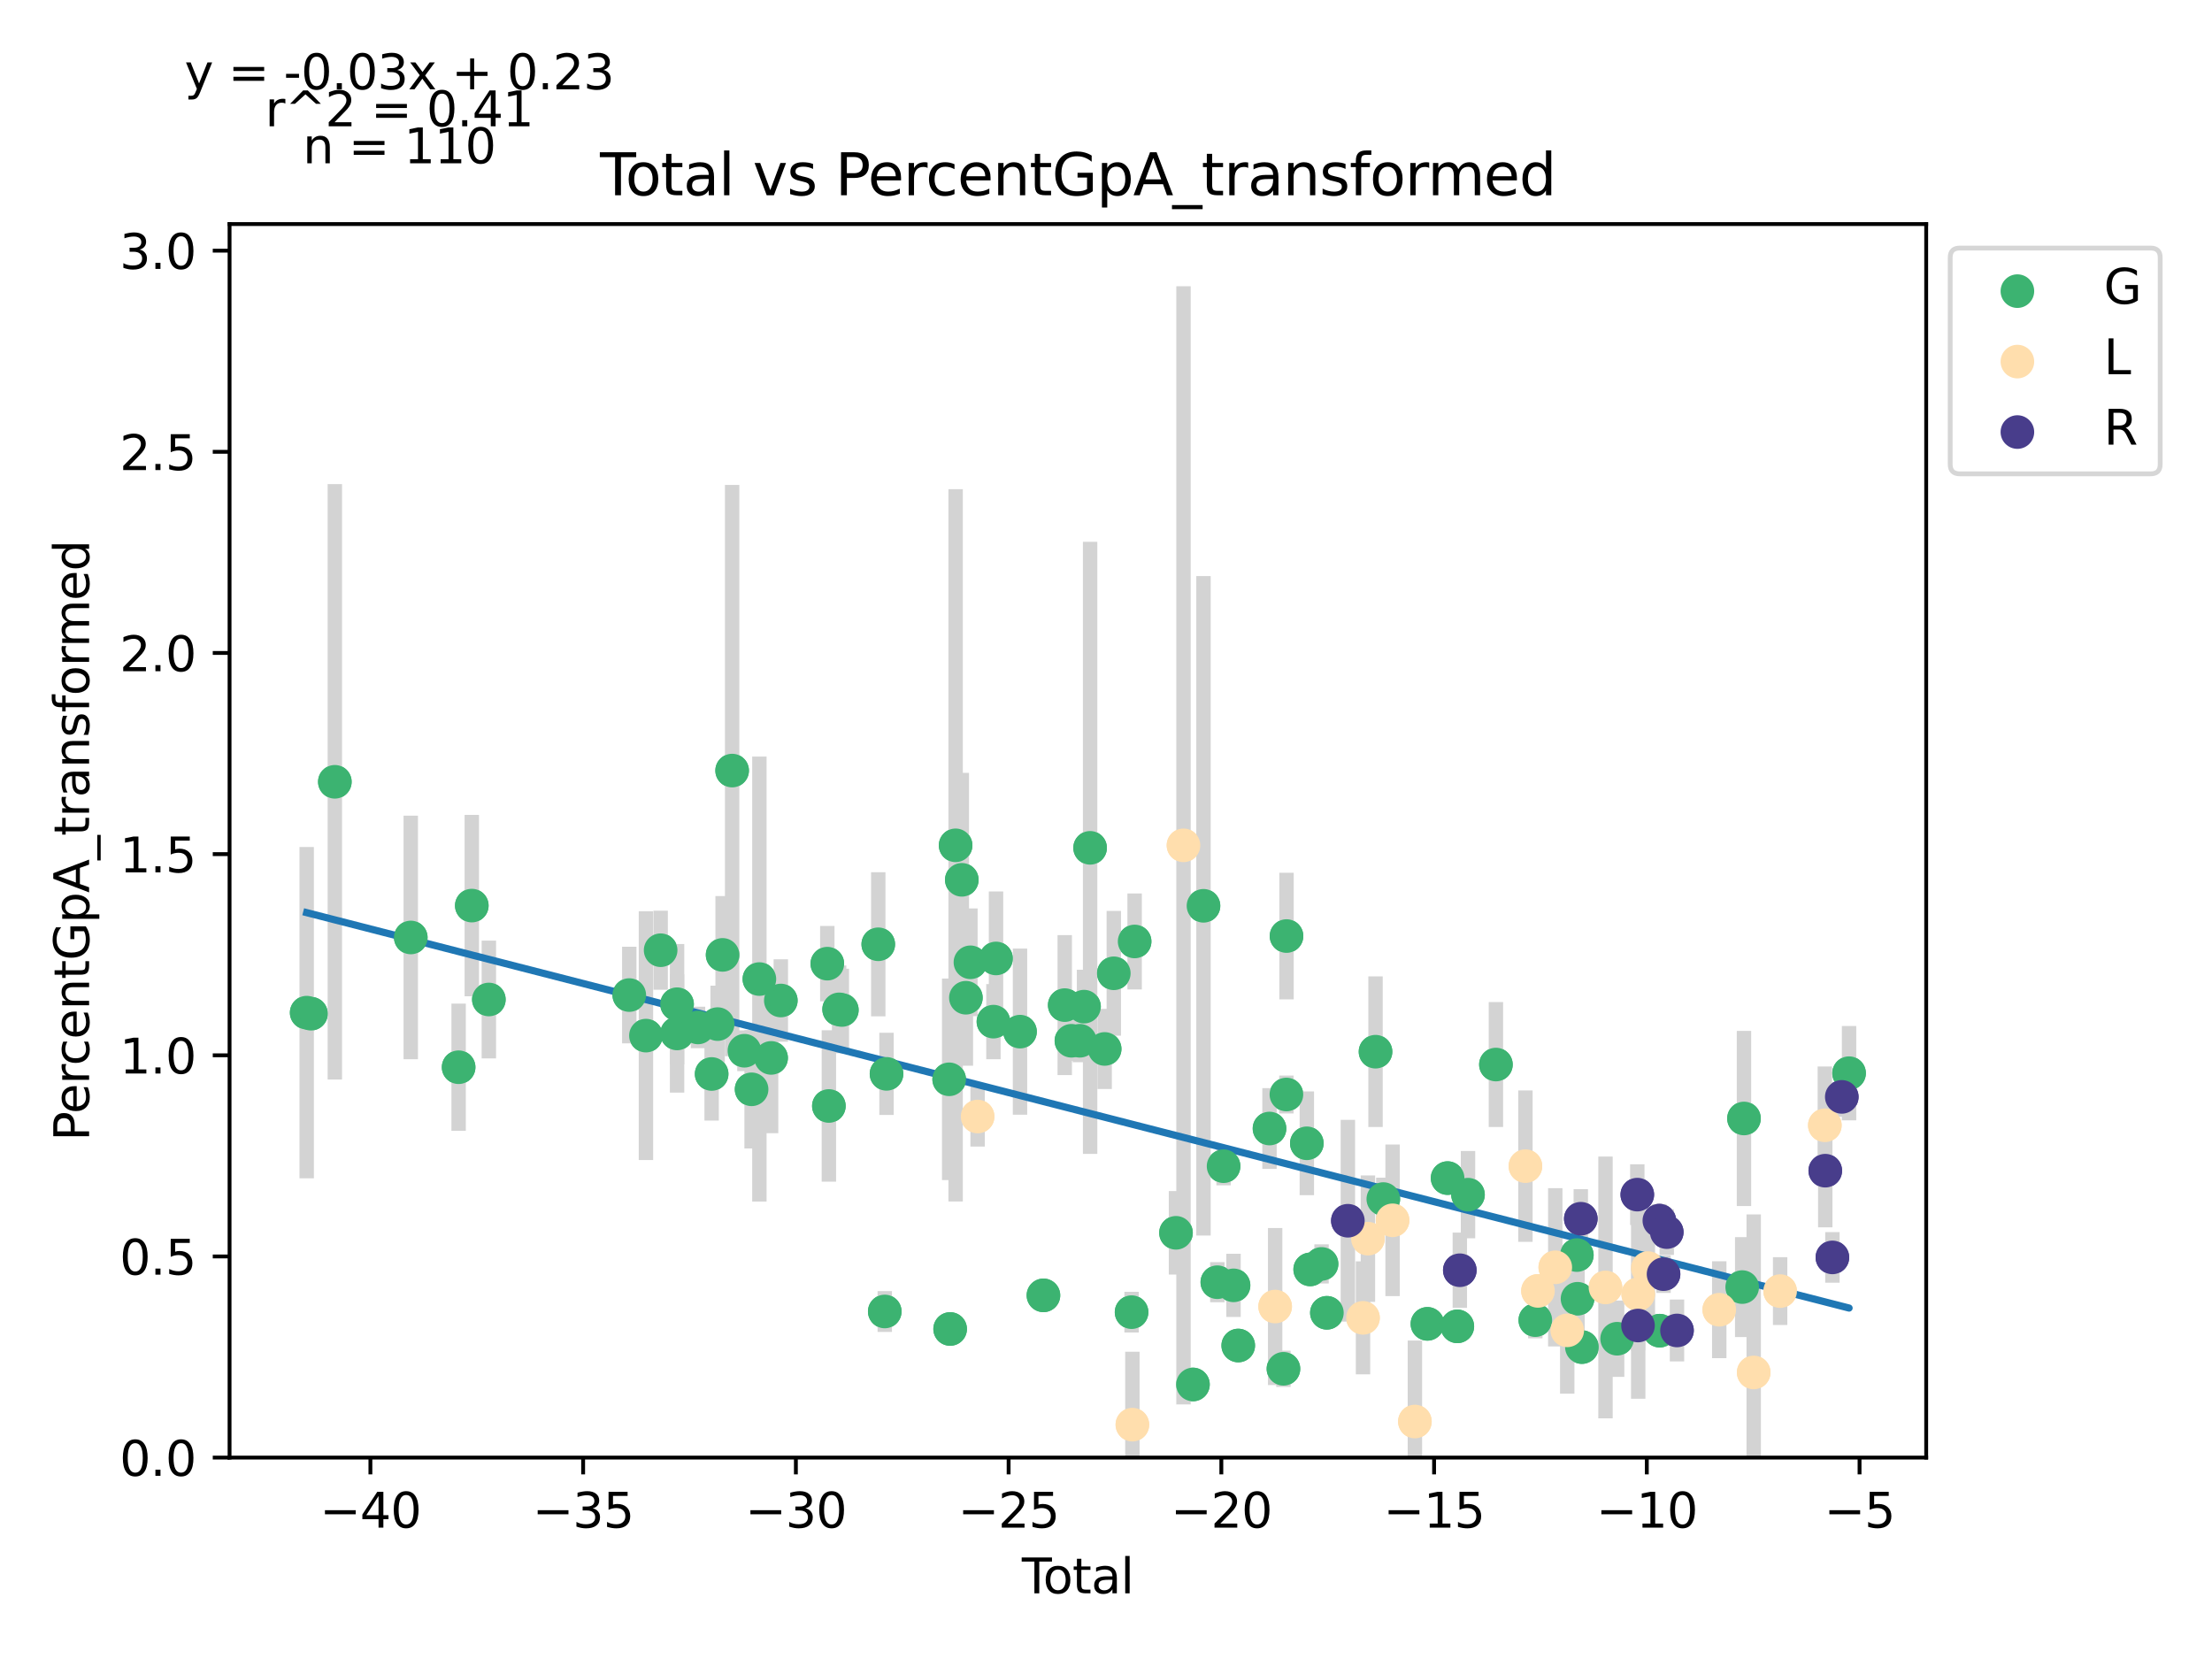<?xml version="1.0" encoding="utf-8" standalone="no"?>
<!DOCTYPE svg PUBLIC "-//W3C//DTD SVG 1.1//EN"
  "http://www.w3.org/Graphics/SVG/1.1/DTD/svg11.dtd">
<svg xmlns:xlink="http://www.w3.org/1999/xlink" width="460.8pt" height="345.6pt" viewBox="0 0 460.8 345.6" xmlns="http://www.w3.org/2000/svg" version="1.1">
 <defs>
  <style type="text/css">*{stroke-linejoin: round; stroke-linecap: butt}</style>
 </defs>
 <g id="figure_1">
  <g id="patch_1">
   <path d="M 0 345.6 
L 460.8 345.6 
L 460.8 0 
L 0 0 
z
" style="fill: #ffffff"/>
  </g>
  <g id="axes_1">
   <g id="patch_2">
    <path d="M 47.821 303.64 
L 401.26 303.64 
L 401.26 46.676 
L 47.821 46.676 
z
" style="fill: #ffffff"/>
   </g>
   <g id="PathCollection_1">
    <defs>
     <path id="mbce546f0e9" d="M 0 3 
C 0.796 3 1.559 2.684 2.121 2.121 
C 2.684 1.559 3 0.796 3 0 
C 3 -0.796 2.684 -1.559 2.121 -2.121 
C 1.559 -2.684 0.796 -3 0 -3 
C -0.796 -3 -1.559 -2.684 -2.121 -2.121 
C -2.684 -1.559 -3 -0.796 -3 0 
C -3 0.796 -2.684 1.559 -2.121 2.121 
C -1.559 2.684 -0.796 3 0 3 
z
" style="stroke: #3cb371"/>
    </defs>
    <g clip-path="url(#p282b51160d)">
     <use xlink:href="#mbce546f0e9" x="63.887" y="210.953" style="fill: #3cb371; stroke: #3cb371"/>
     <use xlink:href="#mbce546f0e9" x="64.776" y="211.169" style="fill: #3cb371; stroke: #3cb371"/>
     <use xlink:href="#mbce546f0e9" x="69.754" y="162.864" style="fill: #3cb371; stroke: #3cb371"/>
     <use xlink:href="#mbce546f0e9" x="85.572" y="195.292" style="fill: #3cb371; stroke: #3cb371"/>
     <use xlink:href="#mbce546f0e9" x="95.541" y="222.323" style="fill: #3cb371; stroke: #3cb371"/>
     <use xlink:href="#mbce546f0e9" x="98.284" y="188.652" style="fill: #3cb371; stroke: #3cb371"/>
     <use xlink:href="#mbce546f0e9" x="101.838" y="208.211" style="fill: #3cb371; stroke: #3cb371"/>
     <use xlink:href="#mbce546f0e9" x="131.09" y="207.289" style="fill: #3cb371; stroke: #3cb371"/>
     <use xlink:href="#mbce546f0e9" x="134.561" y="215.739" style="fill: #3cb371; stroke: #3cb371"/>
     <use xlink:href="#mbce546f0e9" x="137.623" y="197.948" style="fill: #3cb371; stroke: #3cb371"/>
     <use xlink:href="#mbce546f0e9" x="141.046" y="209.196" style="fill: #3cb371; stroke: #3cb371"/>
     <use xlink:href="#mbce546f0e9" x="141.046" y="215.287" style="fill: #3cb371; stroke: #3cb371"/>
     <use xlink:href="#mbce546f0e9" x="145.41" y="214.035" style="fill: #3cb371; stroke: #3cb371"/>
     <use xlink:href="#mbce546f0e9" x="148.249" y="223.73" style="fill: #3cb371; stroke: #3cb371"/>
     <use xlink:href="#mbce546f0e9" x="149.494" y="213.339" style="fill: #3cb371; stroke: #3cb371"/>
     <use xlink:href="#mbce546f0e9" x="150.532" y="198.921" style="fill: #3cb371; stroke: #3cb371"/>
     <use xlink:href="#mbce546f0e9" x="152.518" y="160.525" style="fill: #3cb371; stroke: #3cb371"/>
     <use xlink:href="#mbce546f0e9" x="155.076" y="218.89" style="fill: #3cb371; stroke: #3cb371"/>
     <use xlink:href="#mbce546f0e9" x="156.571" y="226.924" style="fill: #3cb371; stroke: #3cb371"/>
     <use xlink:href="#mbce546f0e9" x="158.193" y="203.956" style="fill: #3cb371; stroke: #3cb371"/>
     <use xlink:href="#mbce546f0e9" x="160.637" y="220.383" style="fill: #3cb371; stroke: #3cb371"/>
     <use xlink:href="#mbce546f0e9" x="162.659" y="208.424" style="fill: #3cb371; stroke: #3cb371"/>
     <use xlink:href="#mbce546f0e9" x="172.345" y="200.748" style="fill: #3cb371; stroke: #3cb371"/>
     <use xlink:href="#mbce546f0e9" x="172.669" y="230.396" style="fill: #3cb371; stroke: #3cb371"/>
     <use xlink:href="#mbce546f0e9" x="174.804" y="210.267" style="fill: #3cb371; stroke: #3cb371"/>
     <use xlink:href="#mbce546f0e9" x="175.374" y="210.399" style="fill: #3cb371; stroke: #3cb371"/>
     <use xlink:href="#mbce546f0e9" x="182.96" y="196.711" style="fill: #3cb371; stroke: #3cb371"/>
     <use xlink:href="#mbce546f0e9" x="184.311" y="273.206" style="fill: #3cb371; stroke: #3cb371"/>
     <use xlink:href="#mbce546f0e9" x="184.677" y="223.704" style="fill: #3cb371; stroke: #3cb371"/>
     <use xlink:href="#mbce546f0e9" x="197.73" y="224.838" style="fill: #3cb371; stroke: #3cb371"/>
     <use xlink:href="#mbce546f0e9" x="197.931" y="276.851" style="fill: #3cb371; stroke: #3cb371"/>
     <use xlink:href="#mbce546f0e9" x="199.072" y="176.098" style="fill: #3cb371; stroke: #3cb371"/>
     <use xlink:href="#mbce546f0e9" x="200.362" y="183.284" style="fill: #3cb371; stroke: #3cb371"/>
     <use xlink:href="#mbce546f0e9" x="201.21" y="207.847" style="fill: #3cb371; stroke: #3cb371"/>
     <use xlink:href="#mbce546f0e9" x="202.158" y="200.465" style="fill: #3cb371; stroke: #3cb371"/>
     <use xlink:href="#mbce546f0e9" x="206.95" y="212.827" style="fill: #3cb371; stroke: #3cb371"/>
     <use xlink:href="#mbce546f0e9" x="207.488" y="199.664" style="fill: #3cb371; stroke: #3cb371"/>
     <use xlink:href="#mbce546f0e9" x="212.488" y="214.91" style="fill: #3cb371; stroke: #3cb371"/>
     <use xlink:href="#mbce546f0e9" x="217.367" y="269.846" style="fill: #3cb371; stroke: #3cb371"/>
     <use xlink:href="#mbce546f0e9" x="221.804" y="209.383" style="fill: #3cb371; stroke: #3cb371"/>
     <use xlink:href="#mbce546f0e9" x="223.195" y="216.812" style="fill: #3cb371; stroke: #3cb371"/>
     <use xlink:href="#mbce546f0e9" x="224.953" y="216.811" style="fill: #3cb371; stroke: #3cb371"/>
     <use xlink:href="#mbce546f0e9" x="225.822" y="209.703" style="fill: #3cb371; stroke: #3cb371"/>
     <use xlink:href="#mbce546f0e9" x="227.089" y="176.62" style="fill: #3cb371; stroke: #3cb371"/>
     <use xlink:href="#mbce546f0e9" x="230.12" y="218.515" style="fill: #3cb371; stroke: #3cb371"/>
     <use xlink:href="#mbce546f0e9" x="232.025" y="202.755" style="fill: #3cb371; stroke: #3cb371"/>
     <use xlink:href="#mbce546f0e9" x="235.727" y="273.347" style="fill: #3cb371; stroke: #3cb371"/>
     <use xlink:href="#mbce546f0e9" x="236.363" y="196.125" style="fill: #3cb371; stroke: #3cb371"/>
     <use xlink:href="#mbce546f0e9" x="244.981" y="256.817" style="fill: #3cb371; stroke: #3cb371"/>
     <use xlink:href="#mbce546f0e9" x="248.515" y="288.41" style="fill: #3cb371; stroke: #3cb371"/>
     <use xlink:href="#mbce546f0e9" x="250.709" y="188.696" style="fill: #3cb371; stroke: #3cb371"/>
     <use xlink:href="#mbce546f0e9" x="253.591" y="267.108" style="fill: #3cb371; stroke: #3cb371"/>
     <use xlink:href="#mbce546f0e9" x="254.893" y="242.939" style="fill: #3cb371; stroke: #3cb371"/>
     <use xlink:href="#mbce546f0e9" x="256.969" y="267.761" style="fill: #3cb371; stroke: #3cb371"/>
     <use xlink:href="#mbce546f0e9" x="257.949" y="280.295" style="fill: #3cb371; stroke: #3cb371"/>
     <use xlink:href="#mbce546f0e9" x="264.461" y="235.093" style="fill: #3cb371; stroke: #3cb371"/>
     <use xlink:href="#mbce546f0e9" x="267.366" y="285.146" style="fill: #3cb371; stroke: #3cb371"/>
     <use xlink:href="#mbce546f0e9" x="267.981" y="228.004" style="fill: #3cb371; stroke: #3cb371"/>
     <use xlink:href="#mbce546f0e9" x="268.006" y="194.997" style="fill: #3cb371; stroke: #3cb371"/>
     <use xlink:href="#mbce546f0e9" x="272.236" y="238.169" style="fill: #3cb371; stroke: #3cb371"/>
     <use xlink:href="#mbce546f0e9" x="272.935" y="264.441" style="fill: #3cb371; stroke: #3cb371"/>
     <use xlink:href="#mbce546f0e9" x="275.303" y="263.299" style="fill: #3cb371; stroke: #3cb371"/>
     <use xlink:href="#mbce546f0e9" x="276.414" y="273.481" style="fill: #3cb371; stroke: #3cb371"/>
     <use xlink:href="#mbce546f0e9" x="286.547" y="219.088" style="fill: #3cb371; stroke: #3cb371"/>
     <use xlink:href="#mbce546f0e9" x="288.17" y="249.788" style="fill: #3cb371; stroke: #3cb371"/>
     <use xlink:href="#mbce546f0e9" x="297.358" y="275.783" style="fill: #3cb371; stroke: #3cb371"/>
     <use xlink:href="#mbce546f0e9" x="301.561" y="245.419" style="fill: #3cb371; stroke: #3cb371"/>
     <use xlink:href="#mbce546f0e9" x="303.589" y="276.304" style="fill: #3cb371; stroke: #3cb371"/>
     <use xlink:href="#mbce546f0e9" x="305.811" y="248.872" style="fill: #3cb371; stroke: #3cb371"/>
     <use xlink:href="#mbce546f0e9" x="311.627" y="221.764" style="fill: #3cb371; stroke: #3cb371"/>
     <use xlink:href="#mbce546f0e9" x="319.835" y="275.008" style="fill: #3cb371; stroke: #3cb371"/>
     <use xlink:href="#mbce546f0e9" x="328.484" y="261.454" style="fill: #3cb371; stroke: #3cb371"/>
     <use xlink:href="#mbce546f0e9" x="328.627" y="270.556" style="fill: #3cb371; stroke: #3cb371"/>
     <use xlink:href="#mbce546f0e9" x="329.538" y="280.621" style="fill: #3cb371; stroke: #3cb371"/>
     <use xlink:href="#mbce546f0e9" x="336.877" y="278.882" style="fill: #3cb371; stroke: #3cb371"/>
     <use xlink:href="#mbce546f0e9" x="345.739" y="277.204" style="fill: #3cb371; stroke: #3cb371"/>
     <use xlink:href="#mbce546f0e9" x="362.933" y="268.121" style="fill: #3cb371; stroke: #3cb371"/>
     <use xlink:href="#mbce546f0e9" x="363.303" y="233.001" style="fill: #3cb371; stroke: #3cb371"/>
     <use xlink:href="#mbce546f0e9" x="385.195" y="223.563" style="fill: #3cb371; stroke: #3cb371"/>
    </g>
   </g>
   <g id="PathCollection_2">
    <defs>
     <path id="mbf584ce286" d="M 0 3 
C 0.796 3 1.559 2.684 2.121 2.121 
C 2.684 1.559 3 0.796 3 0 
C 3 -0.796 2.684 -1.559 2.121 -2.121 
C 1.559 -2.684 0.796 -3 0 -3 
C -0.796 -3 -1.559 -2.684 -2.121 -2.121 
C -2.684 -1.559 -3 -0.796 -3 0 
C -3 0.796 -2.684 1.559 -2.121 2.121 
C -1.559 2.684 -0.796 3 0 3 
z
" style="stroke: #ffdead"/>
    </defs>
    <g clip-path="url(#p282b51160d)">
     <use xlink:href="#mbf584ce286" x="203.653" y="232.59" style="fill: #ffdead; stroke: #ffdead"/>
     <use xlink:href="#mbf584ce286" x="235.895" y="296.78" style="fill: #ffdead; stroke: #ffdead"/>
     <use xlink:href="#mbf584ce286" x="246.543" y="176.098" style="fill: #ffdead; stroke: #ffdead"/>
     <use xlink:href="#mbf584ce286" x="265.637" y="272.174" style="fill: #ffdead; stroke: #ffdead"/>
     <use xlink:href="#mbf584ce286" x="283.939" y="274.531" style="fill: #ffdead; stroke: #ffdead"/>
     <use xlink:href="#mbf584ce286" x="284.962" y="258.038" style="fill: #ffdead; stroke: #ffdead"/>
     <use xlink:href="#mbf584ce286" x="290.099" y="254.215" style="fill: #ffdead; stroke: #ffdead"/>
     <use xlink:href="#mbf584ce286" x="294.748" y="296.128" style="fill: #ffdead; stroke: #ffdead"/>
     <use xlink:href="#mbf584ce286" x="317.773" y="242.929" style="fill: #ffdead; stroke: #ffdead"/>
     <use xlink:href="#mbf584ce286" x="320.389" y="268.917" style="fill: #ffdead; stroke: #ffdead"/>
     <use xlink:href="#mbf584ce286" x="323.992" y="264.003" style="fill: #ffdead; stroke: #ffdead"/>
     <use xlink:href="#mbf584ce286" x="326.486" y="277.132" style="fill: #ffdead; stroke: #ffdead"/>
     <use xlink:href="#mbf584ce286" x="334.453" y="268.197" style="fill: #ffdead; stroke: #ffdead"/>
     <use xlink:href="#mbf584ce286" x="341.269" y="269.603" style="fill: #ffdead; stroke: #ffdead"/>
     <use xlink:href="#mbf584ce286" x="343.281" y="264.163" style="fill: #ffdead; stroke: #ffdead"/>
     <use xlink:href="#mbf584ce286" x="358.152" y="272.841" style="fill: #ffdead; stroke: #ffdead"/>
     <use xlink:href="#mbf584ce286" x="365.326" y="285.907" style="fill: #ffdead; stroke: #ffdead"/>
     <use xlink:href="#mbf584ce286" x="370.835" y="268.96" style="fill: #ffdead; stroke: #ffdead"/>
     <use xlink:href="#mbf584ce286" x="380.147" y="234.419" style="fill: #ffdead; stroke: #ffdead"/>
    </g>
   </g>
   <g id="PathCollection_3">
    <defs>
     <path id="m8e873812d3" d="M 0 3 
C 0.796 3 1.559 2.684 2.121 2.121 
C 2.684 1.559 3 0.796 3 0 
C 3 -0.796 2.684 -1.559 2.121 -2.121 
C 1.559 -2.684 0.796 -3 0 -3 
C -0.796 -3 -1.559 -2.684 -2.121 -2.121 
C -2.684 -1.559 -3 -0.796 -3 0 
C -3 0.796 -2.684 1.559 -2.121 2.121 
C -1.559 2.684 -0.796 3 0 3 
z
" style="stroke: #483d8b"/>
    </defs>
    <g clip-path="url(#p282b51160d)">
     <use xlink:href="#m8e873812d3" x="280.786" y="254.303" style="fill: #483d8b; stroke: #483d8b"/>
     <use xlink:href="#m8e873812d3" x="304.106" y="264.614" style="fill: #483d8b; stroke: #483d8b"/>
     <use xlink:href="#m8e873812d3" x="329.31" y="253.885" style="fill: #483d8b; stroke: #483d8b"/>
     <use xlink:href="#m8e873812d3" x="341.08" y="248.862" style="fill: #483d8b; stroke: #483d8b"/>
     <use xlink:href="#m8e873812d3" x="341.226" y="276.13" style="fill: #483d8b; stroke: #483d8b"/>
     <use xlink:href="#m8e873812d3" x="345.673" y="254.277" style="fill: #483d8b; stroke: #483d8b"/>
     <use xlink:href="#m8e873812d3" x="346.548" y="265.428" style="fill: #483d8b; stroke: #483d8b"/>
     <use xlink:href="#m8e873812d3" x="347.213" y="256.672" style="fill: #483d8b; stroke: #483d8b"/>
     <use xlink:href="#m8e873812d3" x="349.35" y="277.159" style="fill: #483d8b; stroke: #483d8b"/>
     <use xlink:href="#m8e873812d3" x="380.237" y="243.876" style="fill: #483d8b; stroke: #483d8b"/>
     <use xlink:href="#m8e873812d3" x="381.723" y="261.941" style="fill: #483d8b; stroke: #483d8b"/>
     <use xlink:href="#m8e873812d3" x="383.677" y="228.501" style="fill: #483d8b; stroke: #483d8b"/>
    </g>
   </g>
   <g id="matplotlib.axis_1">
    <g id="xtick_1">
     <g id="line2d_1">
      <defs>
       <path id="m42c5fb7a0a" d="M 0 0 
L 0 3.5 
" style="stroke: #000000; stroke-width: 0.8"/>
      </defs>
      <g>
       <use xlink:href="#m42c5fb7a0a" x="77.161" y="303.64" style="stroke: #000000; stroke-width: 0.8"/>
      </g>
     </g>
     <g id="text_1">
      <!-- −40 -->
      <g transform="translate(66.609 318.238)scale(0.1 -0.1)">
       <defs>
        <path id="DejaVuSans-2212" d="M 678 2272 
L 4684 2272 
L 4684 1741 
L 678 1741 
L 678 2272 
z
" transform="scale(0.016)"/>
        <path id="DejaVuSans-34" d="M 2419 4116 
L 825 1625 
L 2419 1625 
L 2419 4116 
z
M 2253 4666 
L 3047 4666 
L 3047 1625 
L 3713 1625 
L 3713 1100 
L 3047 1100 
L 3047 0 
L 2419 0 
L 2419 1100 
L 313 1100 
L 313 1709 
L 2253 4666 
z
" transform="scale(0.016)"/>
        <path id="DejaVuSans-30" d="M 2034 4250 
Q 1547 4250 1301 3770 
Q 1056 3291 1056 2328 
Q 1056 1369 1301 889 
Q 1547 409 2034 409 
Q 2525 409 2770 889 
Q 3016 1369 3016 2328 
Q 3016 3291 2770 3770 
Q 2525 4250 2034 4250 
z
M 2034 4750 
Q 2819 4750 3233 4129 
Q 3647 3509 3647 2328 
Q 3647 1150 3233 529 
Q 2819 -91 2034 -91 
Q 1250 -91 836 529 
Q 422 1150 422 2328 
Q 422 3509 836 4129 
Q 1250 4750 2034 4750 
z
" transform="scale(0.016)"/>
       </defs>
       <use xlink:href="#DejaVuSans-2212"/>
       <use xlink:href="#DejaVuSans-34" x="83.789"/>
       <use xlink:href="#DejaVuSans-30" x="147.412"/>
      </g>
     </g>
    </g>
    <g id="xtick_2">
     <g id="line2d_2">
      <g>
       <use xlink:href="#m42c5fb7a0a" x="121.478" y="303.64" style="stroke: #000000; stroke-width: 0.8"/>
      </g>
     </g>
     <g id="text_2">
      <!-- −35 -->
      <g transform="translate(110.926 318.238)scale(0.1 -0.1)">
       <defs>
        <path id="DejaVuSans-33" d="M 2597 2516 
Q 3050 2419 3304 2112 
Q 3559 1806 3559 1356 
Q 3559 666 3084 287 
Q 2609 -91 1734 -91 
Q 1441 -91 1130 -33 
Q 819 25 488 141 
L 488 750 
Q 750 597 1062 519 
Q 1375 441 1716 441 
Q 2309 441 2620 675 
Q 2931 909 2931 1356 
Q 2931 1769 2642 2001 
Q 2353 2234 1838 2234 
L 1294 2234 
L 1294 2753 
L 1863 2753 
Q 2328 2753 2575 2939 
Q 2822 3125 2822 3475 
Q 2822 3834 2567 4026 
Q 2313 4219 1838 4219 
Q 1578 4219 1281 4162 
Q 984 4106 628 3988 
L 628 4550 
Q 988 4650 1302 4700 
Q 1616 4750 1894 4750 
Q 2613 4750 3031 4423 
Q 3450 4097 3450 3541 
Q 3450 3153 3228 2886 
Q 3006 2619 2597 2516 
z
" transform="scale(0.016)"/>
        <path id="DejaVuSans-35" d="M 691 4666 
L 3169 4666 
L 3169 4134 
L 1269 4134 
L 1269 2991 
Q 1406 3038 1543 3061 
Q 1681 3084 1819 3084 
Q 2600 3084 3056 2656 
Q 3513 2228 3513 1497 
Q 3513 744 3044 326 
Q 2575 -91 1722 -91 
Q 1428 -91 1123 -41 
Q 819 9 494 109 
L 494 744 
Q 775 591 1075 516 
Q 1375 441 1709 441 
Q 2250 441 2565 725 
Q 2881 1009 2881 1497 
Q 2881 1984 2565 2268 
Q 2250 2553 1709 2553 
Q 1456 2553 1204 2497 
Q 953 2441 691 2322 
L 691 4666 
z
" transform="scale(0.016)"/>
       </defs>
       <use xlink:href="#DejaVuSans-2212"/>
       <use xlink:href="#DejaVuSans-33" x="83.789"/>
       <use xlink:href="#DejaVuSans-35" x="147.412"/>
      </g>
     </g>
    </g>
    <g id="xtick_3">
     <g id="line2d_3">
      <g>
       <use xlink:href="#m42c5fb7a0a" x="165.795" y="303.64" style="stroke: #000000; stroke-width: 0.8"/>
      </g>
     </g>
     <g id="text_3">
      <!-- −30 -->
      <g transform="translate(155.242 318.238)scale(0.1 -0.1)">
       <use xlink:href="#DejaVuSans-2212"/>
       <use xlink:href="#DejaVuSans-33" x="83.789"/>
       <use xlink:href="#DejaVuSans-30" x="147.412"/>
      </g>
     </g>
    </g>
    <g id="xtick_4">
     <g id="line2d_4">
      <g>
       <use xlink:href="#m42c5fb7a0a" x="210.111" y="303.64" style="stroke: #000000; stroke-width: 0.8"/>
      </g>
     </g>
     <g id="text_4">
      <!-- −25 -->
      <g transform="translate(199.559 318.238)scale(0.1 -0.1)">
       <defs>
        <path id="DejaVuSans-32" d="M 1228 531 
L 3431 531 
L 3431 0 
L 469 0 
L 469 531 
Q 828 903 1448 1529 
Q 2069 2156 2228 2338 
Q 2531 2678 2651 2914 
Q 2772 3150 2772 3378 
Q 2772 3750 2511 3984 
Q 2250 4219 1831 4219 
Q 1534 4219 1204 4116 
Q 875 4013 500 3803 
L 500 4441 
Q 881 4594 1212 4672 
Q 1544 4750 1819 4750 
Q 2544 4750 2975 4387 
Q 3406 4025 3406 3419 
Q 3406 3131 3298 2873 
Q 3191 2616 2906 2266 
Q 2828 2175 2409 1742 
Q 1991 1309 1228 531 
z
" transform="scale(0.016)"/>
       </defs>
       <use xlink:href="#DejaVuSans-2212"/>
       <use xlink:href="#DejaVuSans-32" x="83.789"/>
       <use xlink:href="#DejaVuSans-35" x="147.412"/>
      </g>
     </g>
    </g>
    <g id="xtick_5">
     <g id="line2d_5">
      <g>
       <use xlink:href="#m42c5fb7a0a" x="254.428" y="303.64" style="stroke: #000000; stroke-width: 0.8"/>
      </g>
     </g>
     <g id="text_5">
      <!-- −20 -->
      <g transform="translate(243.876 318.238)scale(0.1 -0.1)">
       <use xlink:href="#DejaVuSans-2212"/>
       <use xlink:href="#DejaVuSans-32" x="83.789"/>
       <use xlink:href="#DejaVuSans-30" x="147.412"/>
      </g>
     </g>
    </g>
    <g id="xtick_6">
     <g id="line2d_6">
      <g>
       <use xlink:href="#m42c5fb7a0a" x="298.745" y="303.64" style="stroke: #000000; stroke-width: 0.8"/>
      </g>
     </g>
     <g id="text_6">
      <!-- −15 -->
      <g transform="translate(288.192 318.238)scale(0.1 -0.1)">
       <defs>
        <path id="DejaVuSans-31" d="M 794 531 
L 1825 531 
L 1825 4091 
L 703 3866 
L 703 4441 
L 1819 4666 
L 2450 4666 
L 2450 531 
L 3481 531 
L 3481 0 
L 794 0 
L 794 531 
z
" transform="scale(0.016)"/>
       </defs>
       <use xlink:href="#DejaVuSans-2212"/>
       <use xlink:href="#DejaVuSans-31" x="83.789"/>
       <use xlink:href="#DejaVuSans-35" x="147.412"/>
      </g>
     </g>
    </g>
    <g id="xtick_7">
     <g id="line2d_7">
      <g>
       <use xlink:href="#m42c5fb7a0a" x="343.061" y="303.64" style="stroke: #000000; stroke-width: 0.8"/>
      </g>
     </g>
     <g id="text_7">
      <!-- −10 -->
      <g transform="translate(332.509 318.238)scale(0.1 -0.1)">
       <use xlink:href="#DejaVuSans-2212"/>
       <use xlink:href="#DejaVuSans-31" x="83.789"/>
       <use xlink:href="#DejaVuSans-30" x="147.412"/>
      </g>
     </g>
    </g>
    <g id="xtick_8">
     <g id="line2d_8">
      <g>
       <use xlink:href="#m42c5fb7a0a" x="387.378" y="303.64" style="stroke: #000000; stroke-width: 0.8"/>
      </g>
     </g>
     <g id="text_8">
      <!-- −5 -->
      <g transform="translate(380.007 318.238)scale(0.1 -0.1)">
       <use xlink:href="#DejaVuSans-2212"/>
       <use xlink:href="#DejaVuSans-35" x="83.789"/>
      </g>
     </g>
    </g>
    <g id="text_9">
     <!-- Total -->
     <g transform="translate(212.864 331.917)scale(0.1 -0.1)">
      <defs>
       <path id="DejaVuSans-54" d="M -19 4666 
L 3928 4666 
L 3928 4134 
L 2272 4134 
L 2272 0 
L 1638 0 
L 1638 4134 
L -19 4134 
L -19 4666 
z
" transform="scale(0.016)"/>
       <path id="DejaVuSans-6f" d="M 1959 3097 
Q 1497 3097 1228 2736 
Q 959 2375 959 1747 
Q 959 1119 1226 758 
Q 1494 397 1959 397 
Q 2419 397 2687 759 
Q 2956 1122 2956 1747 
Q 2956 2369 2687 2733 
Q 2419 3097 1959 3097 
z
M 1959 3584 
Q 2709 3584 3137 3096 
Q 3566 2609 3566 1747 
Q 3566 888 3137 398 
Q 2709 -91 1959 -91 
Q 1206 -91 779 398 
Q 353 888 353 1747 
Q 353 2609 779 3096 
Q 1206 3584 1959 3584 
z
" transform="scale(0.016)"/>
       <path id="DejaVuSans-74" d="M 1172 4494 
L 1172 3500 
L 2356 3500 
L 2356 3053 
L 1172 3053 
L 1172 1153 
Q 1172 725 1289 603 
Q 1406 481 1766 481 
L 2356 481 
L 2356 0 
L 1766 0 
Q 1100 0 847 248 
Q 594 497 594 1153 
L 594 3053 
L 172 3053 
L 172 3500 
L 594 3500 
L 594 4494 
L 1172 4494 
z
" transform="scale(0.016)"/>
       <path id="DejaVuSans-61" d="M 2194 1759 
Q 1497 1759 1228 1600 
Q 959 1441 959 1056 
Q 959 750 1161 570 
Q 1363 391 1709 391 
Q 2188 391 2477 730 
Q 2766 1069 2766 1631 
L 2766 1759 
L 2194 1759 
z
M 3341 1997 
L 3341 0 
L 2766 0 
L 2766 531 
Q 2569 213 2275 61 
Q 1981 -91 1556 -91 
Q 1019 -91 701 211 
Q 384 513 384 1019 
Q 384 1609 779 1909 
Q 1175 2209 1959 2209 
L 2766 2209 
L 2766 2266 
Q 2766 2663 2505 2880 
Q 2244 3097 1772 3097 
Q 1472 3097 1187 3025 
Q 903 2953 641 2809 
L 641 3341 
Q 956 3463 1253 3523 
Q 1550 3584 1831 3584 
Q 2591 3584 2966 3190 
Q 3341 2797 3341 1997 
z
" transform="scale(0.016)"/>
       <path id="DejaVuSans-6c" d="M 603 4863 
L 1178 4863 
L 1178 0 
L 603 0 
L 603 4863 
z
" transform="scale(0.016)"/>
      </defs>
      <use xlink:href="#DejaVuSans-54"/>
      <use xlink:href="#DejaVuSans-6f" x="44.084"/>
      <use xlink:href="#DejaVuSans-74" x="105.266"/>
      <use xlink:href="#DejaVuSans-61" x="144.475"/>
      <use xlink:href="#DejaVuSans-6c" x="205.754"/>
     </g>
    </g>
   </g>
   <g id="matplotlib.axis_2">
    <g id="ytick_1">
     <g id="line2d_9">
      <defs>
       <path id="m74769ce9fb" d="M 0 0 
L -3.5 0 
" style="stroke: #000000; stroke-width: 0.8"/>
      </defs>
      <g>
       <use xlink:href="#m74769ce9fb" x="47.821" y="303.64" style="stroke: #000000; stroke-width: 0.8"/>
      </g>
     </g>
     <g id="text_10">
      <!-- 0.0 -->
      <g transform="translate(24.918 307.439)scale(0.1 -0.1)">
       <defs>
        <path id="DejaVuSans-2e" d="M 684 794 
L 1344 794 
L 1344 0 
L 684 0 
L 684 794 
z
" transform="scale(0.016)"/>
       </defs>
       <use xlink:href="#DejaVuSans-30"/>
       <use xlink:href="#DejaVuSans-2e" x="63.623"/>
       <use xlink:href="#DejaVuSans-30" x="95.41"/>
      </g>
     </g>
    </g>
    <g id="ytick_2">
     <g id="line2d_10">
      <g>
       <use xlink:href="#m74769ce9fb" x="47.821" y="261.737" style="stroke: #000000; stroke-width: 0.8"/>
      </g>
     </g>
     <g id="text_11">
      <!-- 0.5 -->
      <g transform="translate(24.918 265.536)scale(0.1 -0.1)">
       <use xlink:href="#DejaVuSans-30"/>
       <use xlink:href="#DejaVuSans-2e" x="63.623"/>
       <use xlink:href="#DejaVuSans-35" x="95.41"/>
      </g>
     </g>
    </g>
    <g id="ytick_3">
     <g id="line2d_11">
      <g>
       <use xlink:href="#m74769ce9fb" x="47.821" y="219.833" style="stroke: #000000; stroke-width: 0.8"/>
      </g>
     </g>
     <g id="text_12">
      <!-- 1.0 -->
      <g transform="translate(24.918 223.633)scale(0.1 -0.1)">
       <use xlink:href="#DejaVuSans-31"/>
       <use xlink:href="#DejaVuSans-2e" x="63.623"/>
       <use xlink:href="#DejaVuSans-30" x="95.41"/>
      </g>
     </g>
    </g>
    <g id="ytick_4">
     <g id="line2d_12">
      <g>
       <use xlink:href="#m74769ce9fb" x="47.821" y="177.93" style="stroke: #000000; stroke-width: 0.8"/>
      </g>
     </g>
     <g id="text_13">
      <!-- 1.5 -->
      <g transform="translate(24.918 181.729)scale(0.1 -0.1)">
       <use xlink:href="#DejaVuSans-31"/>
       <use xlink:href="#DejaVuSans-2e" x="63.623"/>
       <use xlink:href="#DejaVuSans-35" x="95.41"/>
      </g>
     </g>
    </g>
    <g id="ytick_5">
     <g id="line2d_13">
      <g>
       <use xlink:href="#m74769ce9fb" x="47.821" y="136.027" style="stroke: #000000; stroke-width: 0.8"/>
      </g>
     </g>
     <g id="text_14">
      <!-- 2.0 -->
      <g transform="translate(24.918 139.826)scale(0.1 -0.1)">
       <use xlink:href="#DejaVuSans-32"/>
       <use xlink:href="#DejaVuSans-2e" x="63.623"/>
       <use xlink:href="#DejaVuSans-30" x="95.41"/>
      </g>
     </g>
    </g>
    <g id="ytick_6">
     <g id="line2d_14">
      <g>
       <use xlink:href="#m74769ce9fb" x="47.821" y="94.123" style="stroke: #000000; stroke-width: 0.8"/>
      </g>
     </g>
     <g id="text_15">
      <!-- 2.5 -->
      <g transform="translate(24.918 97.922)scale(0.1 -0.1)">
       <use xlink:href="#DejaVuSans-32"/>
       <use xlink:href="#DejaVuSans-2e" x="63.623"/>
       <use xlink:href="#DejaVuSans-35" x="95.41"/>
      </g>
     </g>
    </g>
    <g id="ytick_7">
     <g id="line2d_15">
      <g>
       <use xlink:href="#m74769ce9fb" x="47.821" y="52.22" style="stroke: #000000; stroke-width: 0.8"/>
      </g>
     </g>
     <g id="text_16">
      <!-- 3.0 -->
      <g transform="translate(24.918 56.019)scale(0.1 -0.1)">
       <use xlink:href="#DejaVuSans-33"/>
       <use xlink:href="#DejaVuSans-2e" x="63.623"/>
       <use xlink:href="#DejaVuSans-30" x="95.41"/>
      </g>
     </g>
    </g>
    <g id="text_17">
     <!-- PercentGpA_transformed -->
     <g transform="translate(18.56 237.696)rotate(-90)scale(0.1 -0.1)">
      <defs>
       <path id="DejaVuSans-50" d="M 1259 4147 
L 1259 2394 
L 2053 2394 
Q 2494 2394 2734 2622 
Q 2975 2850 2975 3272 
Q 2975 3691 2734 3919 
Q 2494 4147 2053 4147 
L 1259 4147 
z
M 628 4666 
L 2053 4666 
Q 2838 4666 3239 4311 
Q 3641 3956 3641 3272 
Q 3641 2581 3239 2228 
Q 2838 1875 2053 1875 
L 1259 1875 
L 1259 0 
L 628 0 
L 628 4666 
z
" transform="scale(0.016)"/>
       <path id="DejaVuSans-65" d="M 3597 1894 
L 3597 1613 
L 953 1613 
Q 991 1019 1311 708 
Q 1631 397 2203 397 
Q 2534 397 2845 478 
Q 3156 559 3463 722 
L 3463 178 
Q 3153 47 2828 -22 
Q 2503 -91 2169 -91 
Q 1331 -91 842 396 
Q 353 884 353 1716 
Q 353 2575 817 3079 
Q 1281 3584 2069 3584 
Q 2775 3584 3186 3129 
Q 3597 2675 3597 1894 
z
M 3022 2063 
Q 3016 2534 2758 2815 
Q 2500 3097 2075 3097 
Q 1594 3097 1305 2825 
Q 1016 2553 972 2059 
L 3022 2063 
z
" transform="scale(0.016)"/>
       <path id="DejaVuSans-72" d="M 2631 2963 
Q 2534 3019 2420 3045 
Q 2306 3072 2169 3072 
Q 1681 3072 1420 2755 
Q 1159 2438 1159 1844 
L 1159 0 
L 581 0 
L 581 3500 
L 1159 3500 
L 1159 2956 
Q 1341 3275 1631 3429 
Q 1922 3584 2338 3584 
Q 2397 3584 2469 3576 
Q 2541 3569 2628 3553 
L 2631 2963 
z
" transform="scale(0.016)"/>
       <path id="DejaVuSans-63" d="M 3122 3366 
L 3122 2828 
Q 2878 2963 2633 3030 
Q 2388 3097 2138 3097 
Q 1578 3097 1268 2742 
Q 959 2388 959 1747 
Q 959 1106 1268 751 
Q 1578 397 2138 397 
Q 2388 397 2633 464 
Q 2878 531 3122 666 
L 3122 134 
Q 2881 22 2623 -34 
Q 2366 -91 2075 -91 
Q 1284 -91 818 406 
Q 353 903 353 1747 
Q 353 2603 823 3093 
Q 1294 3584 2113 3584 
Q 2378 3584 2631 3529 
Q 2884 3475 3122 3366 
z
" transform="scale(0.016)"/>
       <path id="DejaVuSans-6e" d="M 3513 2113 
L 3513 0 
L 2938 0 
L 2938 2094 
Q 2938 2591 2744 2837 
Q 2550 3084 2163 3084 
Q 1697 3084 1428 2787 
Q 1159 2491 1159 1978 
L 1159 0 
L 581 0 
L 581 3500 
L 1159 3500 
L 1159 2956 
Q 1366 3272 1645 3428 
Q 1925 3584 2291 3584 
Q 2894 3584 3203 3211 
Q 3513 2838 3513 2113 
z
" transform="scale(0.016)"/>
       <path id="DejaVuSans-47" d="M 3809 666 
L 3809 1919 
L 2778 1919 
L 2778 2438 
L 4434 2438 
L 4434 434 
Q 4069 175 3628 42 
Q 3188 -91 2688 -91 
Q 1594 -91 976 548 
Q 359 1188 359 2328 
Q 359 3472 976 4111 
Q 1594 4750 2688 4750 
Q 3144 4750 3555 4637 
Q 3966 4525 4313 4306 
L 4313 3634 
Q 3963 3931 3569 4081 
Q 3175 4231 2741 4231 
Q 1884 4231 1454 3753 
Q 1025 3275 1025 2328 
Q 1025 1384 1454 906 
Q 1884 428 2741 428 
Q 3075 428 3337 486 
Q 3600 544 3809 666 
z
" transform="scale(0.016)"/>
       <path id="DejaVuSans-70" d="M 1159 525 
L 1159 -1331 
L 581 -1331 
L 581 3500 
L 1159 3500 
L 1159 2969 
Q 1341 3281 1617 3432 
Q 1894 3584 2278 3584 
Q 2916 3584 3314 3078 
Q 3713 2572 3713 1747 
Q 3713 922 3314 415 
Q 2916 -91 2278 -91 
Q 1894 -91 1617 61 
Q 1341 213 1159 525 
z
M 3116 1747 
Q 3116 2381 2855 2742 
Q 2594 3103 2138 3103 
Q 1681 3103 1420 2742 
Q 1159 2381 1159 1747 
Q 1159 1113 1420 752 
Q 1681 391 2138 391 
Q 2594 391 2855 752 
Q 3116 1113 3116 1747 
z
" transform="scale(0.016)"/>
       <path id="DejaVuSans-41" d="M 2188 4044 
L 1331 1722 
L 3047 1722 
L 2188 4044 
z
M 1831 4666 
L 2547 4666 
L 4325 0 
L 3669 0 
L 3244 1197 
L 1141 1197 
L 716 0 
L 50 0 
L 1831 4666 
z
" transform="scale(0.016)"/>
       <path id="DejaVuSans-5f" d="M 3263 -1063 
L 3263 -1509 
L -63 -1509 
L -63 -1063 
L 3263 -1063 
z
" transform="scale(0.016)"/>
       <path id="DejaVuSans-73" d="M 2834 3397 
L 2834 2853 
Q 2591 2978 2328 3040 
Q 2066 3103 1784 3103 
Q 1356 3103 1142 2972 
Q 928 2841 928 2578 
Q 928 2378 1081 2264 
Q 1234 2150 1697 2047 
L 1894 2003 
Q 2506 1872 2764 1633 
Q 3022 1394 3022 966 
Q 3022 478 2636 193 
Q 2250 -91 1575 -91 
Q 1294 -91 989 -36 
Q 684 19 347 128 
L 347 722 
Q 666 556 975 473 
Q 1284 391 1588 391 
Q 1994 391 2212 530 
Q 2431 669 2431 922 
Q 2431 1156 2273 1281 
Q 2116 1406 1581 1522 
L 1381 1569 
Q 847 1681 609 1914 
Q 372 2147 372 2553 
Q 372 3047 722 3315 
Q 1072 3584 1716 3584 
Q 2034 3584 2315 3537 
Q 2597 3491 2834 3397 
z
" transform="scale(0.016)"/>
       <path id="DejaVuSans-66" d="M 2375 4863 
L 2375 4384 
L 1825 4384 
Q 1516 4384 1395 4259 
Q 1275 4134 1275 3809 
L 1275 3500 
L 2222 3500 
L 2222 3053 
L 1275 3053 
L 1275 0 
L 697 0 
L 697 3053 
L 147 3053 
L 147 3500 
L 697 3500 
L 697 3744 
Q 697 4328 969 4595 
Q 1241 4863 1831 4863 
L 2375 4863 
z
" transform="scale(0.016)"/>
       <path id="DejaVuSans-6d" d="M 3328 2828 
Q 3544 3216 3844 3400 
Q 4144 3584 4550 3584 
Q 5097 3584 5394 3201 
Q 5691 2819 5691 2113 
L 5691 0 
L 5113 0 
L 5113 2094 
Q 5113 2597 4934 2840 
Q 4756 3084 4391 3084 
Q 3944 3084 3684 2787 
Q 3425 2491 3425 1978 
L 3425 0 
L 2847 0 
L 2847 2094 
Q 2847 2600 2669 2842 
Q 2491 3084 2119 3084 
Q 1678 3084 1418 2786 
Q 1159 2488 1159 1978 
L 1159 0 
L 581 0 
L 581 3500 
L 1159 3500 
L 1159 2956 
Q 1356 3278 1631 3431 
Q 1906 3584 2284 3584 
Q 2666 3584 2933 3390 
Q 3200 3197 3328 2828 
z
" transform="scale(0.016)"/>
       <path id="DejaVuSans-64" d="M 2906 2969 
L 2906 4863 
L 3481 4863 
L 3481 0 
L 2906 0 
L 2906 525 
Q 2725 213 2448 61 
Q 2172 -91 1784 -91 
Q 1150 -91 751 415 
Q 353 922 353 1747 
Q 353 2572 751 3078 
Q 1150 3584 1784 3584 
Q 2172 3584 2448 3432 
Q 2725 3281 2906 2969 
z
M 947 1747 
Q 947 1113 1208 752 
Q 1469 391 1925 391 
Q 2381 391 2643 752 
Q 2906 1113 2906 1747 
Q 2906 2381 2643 2742 
Q 2381 3103 1925 3103 
Q 1469 3103 1208 2742 
Q 947 2381 947 1747 
z
" transform="scale(0.016)"/>
      </defs>
      <use xlink:href="#DejaVuSans-50"/>
      <use xlink:href="#DejaVuSans-65" x="56.678"/>
      <use xlink:href="#DejaVuSans-72" x="118.201"/>
      <use xlink:href="#DejaVuSans-63" x="157.064"/>
      <use xlink:href="#DejaVuSans-65" x="212.045"/>
      <use xlink:href="#DejaVuSans-6e" x="273.568"/>
      <use xlink:href="#DejaVuSans-74" x="336.947"/>
      <use xlink:href="#DejaVuSans-47" x="376.156"/>
      <use xlink:href="#DejaVuSans-70" x="453.646"/>
      <use xlink:href="#DejaVuSans-41" x="517.123"/>
      <use xlink:href="#DejaVuSans-5f" x="585.531"/>
      <use xlink:href="#DejaVuSans-74" x="635.531"/>
      <use xlink:href="#DejaVuSans-72" x="674.74"/>
      <use xlink:href="#DejaVuSans-61" x="715.854"/>
      <use xlink:href="#DejaVuSans-6e" x="777.133"/>
      <use xlink:href="#DejaVuSans-73" x="840.512"/>
      <use xlink:href="#DejaVuSans-66" x="892.611"/>
      <use xlink:href="#DejaVuSans-6f" x="927.816"/>
      <use xlink:href="#DejaVuSans-72" x="988.998"/>
      <use xlink:href="#DejaVuSans-6d" x="1028.361"/>
      <use xlink:href="#DejaVuSans-65" x="1125.773"/>
      <use xlink:href="#DejaVuSans-64" x="1187.297"/>
     </g>
    </g>
   </g>
   <g id="LineCollection_1">
    <path d="M 63.887 245.463 
L 63.887 176.443 
" clip-path="url(#p282b51160d)" style="fill: none; stroke: #d3d3d3; stroke-width: 3"/>
    <path d="M 64.776 213.989 
L 64.776 208.349 
" clip-path="url(#p282b51160d)" style="fill: none; stroke: #d3d3d3; stroke-width: 3"/>
    <path d="M 69.754 224.885 
L 69.754 100.844 
" clip-path="url(#p282b51160d)" style="fill: none; stroke: #d3d3d3; stroke-width: 3"/>
    <path d="M 85.572 220.659 
L 85.572 169.924 
" clip-path="url(#p282b51160d)" style="fill: none; stroke: #d3d3d3; stroke-width: 3"/>
    <path d="M 95.541 235.578 
L 95.541 209.068 
" clip-path="url(#p282b51160d)" style="fill: none; stroke: #d3d3d3; stroke-width: 3"/>
    <path d="M 98.284 207.54 
L 98.284 169.764 
" clip-path="url(#p282b51160d)" style="fill: none; stroke: #d3d3d3; stroke-width: 3"/>
    <path d="M 101.838 220.479 
L 101.838 195.943 
" clip-path="url(#p282b51160d)" style="fill: none; stroke: #d3d3d3; stroke-width: 3"/>
    <path d="M 131.09 217.355 
L 131.09 197.222 
" clip-path="url(#p282b51160d)" style="fill: none; stroke: #d3d3d3; stroke-width: 3"/>
    <path d="M 134.561 241.651 
L 134.561 189.827 
" clip-path="url(#p282b51160d)" style="fill: none; stroke: #d3d3d3; stroke-width: 3"/>
    <path d="M 137.623 206.181 
L 137.623 189.716 
" clip-path="url(#p282b51160d)" style="fill: none; stroke: #d3d3d3; stroke-width: 3"/>
    <path d="M 141.046 221.733 
L 141.046 196.659 
" clip-path="url(#p282b51160d)" style="fill: none; stroke: #d3d3d3; stroke-width: 3"/>
    <path d="M 141.046 227.606 
L 141.046 202.968 
" clip-path="url(#p282b51160d)" style="fill: none; stroke: #d3d3d3; stroke-width: 3"/>
    <path d="M 145.41 218.354 
L 145.41 209.717 
" clip-path="url(#p282b51160d)" style="fill: none; stroke: #d3d3d3; stroke-width: 3"/>
    <path d="M 148.249 233.437 
L 148.249 214.023 
" clip-path="url(#p282b51160d)" style="fill: none; stroke: #d3d3d3; stroke-width: 3"/>
    <path d="M 149.494 221.346 
L 149.494 205.333 
" clip-path="url(#p282b51160d)" style="fill: none; stroke: #d3d3d3; stroke-width: 3"/>
    <path d="M 150.532 211.178 
L 150.532 186.664 
" clip-path="url(#p282b51160d)" style="fill: none; stroke: #d3d3d3; stroke-width: 3"/>
    <path d="M 152.518 220.03 
L 152.518 101.021 
" clip-path="url(#p282b51160d)" style="fill: none; stroke: #d3d3d3; stroke-width: 3"/>
    <path d="M 155.076 223.138 
L 155.076 214.642 
" clip-path="url(#p282b51160d)" style="fill: none; stroke: #d3d3d3; stroke-width: 3"/>
    <path d="M 156.571 239.249 
L 156.571 214.599 
" clip-path="url(#p282b51160d)" style="fill: none; stroke: #d3d3d3; stroke-width: 3"/>
    <path d="M 158.193 250.303 
L 158.193 157.609 
" clip-path="url(#p282b51160d)" style="fill: none; stroke: #d3d3d3; stroke-width: 3"/>
    <path d="M 160.637 236.062 
L 160.637 204.705 
" clip-path="url(#p282b51160d)" style="fill: none; stroke: #d3d3d3; stroke-width: 3"/>
    <path d="M 162.659 217.005 
L 162.659 199.842 
" clip-path="url(#p282b51160d)" style="fill: none; stroke: #d3d3d3; stroke-width: 3"/>
    <path d="M 172.345 208.597 
L 172.345 192.899 
" clip-path="url(#p282b51160d)" style="fill: none; stroke: #d3d3d3; stroke-width: 3"/>
    <path d="M 172.669 246.165 
L 172.669 214.628 
" clip-path="url(#p282b51160d)" style="fill: none; stroke: #d3d3d3; stroke-width: 3"/>
    <path d="M 174.804 219.408 
L 174.804 201.127 
" clip-path="url(#p282b51160d)" style="fill: none; stroke: #d3d3d3; stroke-width: 3"/>
    <path d="M 175.374 218.987 
L 175.374 201.81 
" clip-path="url(#p282b51160d)" style="fill: none; stroke: #d3d3d3; stroke-width: 3"/>
    <path d="M 182.96 211.724 
L 182.96 181.699 
" clip-path="url(#p282b51160d)" style="fill: none; stroke: #d3d3d3; stroke-width: 3"/>
    <path d="M 184.311 277.457 
L 184.311 268.956 
" clip-path="url(#p282b51160d)" style="fill: none; stroke: #d3d3d3; stroke-width: 3"/>
    <path d="M 184.677 232.269 
L 184.677 215.14 
" clip-path="url(#p282b51160d)" style="fill: none; stroke: #d3d3d3; stroke-width: 3"/>
    <path d="M 197.73 245.829 
L 197.73 203.846 
" clip-path="url(#p282b51160d)" style="fill: none; stroke: #d3d3d3; stroke-width: 3"/>
    <path d="M 197.931 278.929 
L 197.931 274.774 
" clip-path="url(#p282b51160d)" style="fill: none; stroke: #d3d3d3; stroke-width: 3"/>
    <path d="M 199.072 250.289 
L 199.072 101.907 
" clip-path="url(#p282b51160d)" style="fill: none; stroke: #d3d3d3; stroke-width: 3"/>
    <path d="M 200.362 205.57 
L 200.362 160.998 
" clip-path="url(#p282b51160d)" style="fill: none; stroke: #d3d3d3; stroke-width: 3"/>
    <path d="M 201.21 222.006 
L 201.21 193.687 
" clip-path="url(#p282b51160d)" style="fill: none; stroke: #d3d3d3; stroke-width: 3"/>
    <path d="M 202.158 211.683 
L 202.158 189.247 
" clip-path="url(#p282b51160d)" style="fill: none; stroke: #d3d3d3; stroke-width: 3"/>
    <path d="M 206.95 220.651 
L 206.95 205.004 
" clip-path="url(#p282b51160d)" style="fill: none; stroke: #d3d3d3; stroke-width: 3"/>
    <path d="M 207.488 213.62 
L 207.488 185.707 
" clip-path="url(#p282b51160d)" style="fill: none; stroke: #d3d3d3; stroke-width: 3"/>
    <path d="M 212.488 232.221 
L 212.488 197.6 
" clip-path="url(#p282b51160d)" style="fill: none; stroke: #d3d3d3; stroke-width: 3"/>
    <path d="M 217.367 272.936 
L 217.367 266.756 
" clip-path="url(#p282b51160d)" style="fill: none; stroke: #d3d3d3; stroke-width: 3"/>
    <path d="M 221.804 223.959 
L 221.804 194.806 
" clip-path="url(#p282b51160d)" style="fill: none; stroke: #d3d3d3; stroke-width: 3"/>
    <path d="M 223.195 221.009 
L 223.195 212.614 
" clip-path="url(#p282b51160d)" style="fill: none; stroke: #d3d3d3; stroke-width: 3"/>
    <path d="M 224.953 221.287 
L 224.953 212.335 
" clip-path="url(#p282b51160d)" style="fill: none; stroke: #d3d3d3; stroke-width: 3"/>
    <path d="M 225.822 217.393 
L 225.822 202.013 
" clip-path="url(#p282b51160d)" style="fill: none; stroke: #d3d3d3; stroke-width: 3"/>
    <path d="M 227.089 240.373 
L 227.089 112.868 
" clip-path="url(#p282b51160d)" style="fill: none; stroke: #d3d3d3; stroke-width: 3"/>
    <path d="M 230.12 226.865 
L 230.12 210.165 
" clip-path="url(#p282b51160d)" style="fill: none; stroke: #d3d3d3; stroke-width: 3"/>
    <path d="M 232.025 215.752 
L 232.025 189.759 
" clip-path="url(#p282b51160d)" style="fill: none; stroke: #d3d3d3; stroke-width: 3"/>
    <path d="M 235.727 277.589 
L 235.727 269.105 
" clip-path="url(#p282b51160d)" style="fill: none; stroke: #d3d3d3; stroke-width: 3"/>
    <path d="M 236.363 206.123 
L 236.363 186.126 
" clip-path="url(#p282b51160d)" style="fill: none; stroke: #d3d3d3; stroke-width: 3"/>
    <path d="M 244.981 265.516 
L 244.981 248.117 
" clip-path="url(#p282b51160d)" style="fill: none; stroke: #d3d3d3; stroke-width: 3"/>
    <path d="M 248.515 290.533 
L 248.515 286.286 
" clip-path="url(#p282b51160d)" style="fill: none; stroke: #d3d3d3; stroke-width: 3"/>
    <path d="M 250.709 257.388 
L 250.709 120.005 
" clip-path="url(#p282b51160d)" style="fill: none; stroke: #d3d3d3; stroke-width: 3"/>
    <path d="M 253.591 271.286 
L 253.591 262.93 
" clip-path="url(#p282b51160d)" style="fill: none; stroke: #d3d3d3; stroke-width: 3"/>
    <path d="M 254.893 246.926 
L 254.893 238.953 
" clip-path="url(#p282b51160d)" style="fill: none; stroke: #d3d3d3; stroke-width: 3"/>
    <path d="M 256.969 274.344 
L 256.969 261.178 
" clip-path="url(#p282b51160d)" style="fill: none; stroke: #d3d3d3; stroke-width: 3"/>
    <path d="M 257.949 280.827 
L 257.949 279.764 
" clip-path="url(#p282b51160d)" style="fill: none; stroke: #d3d3d3; stroke-width: 3"/>
    <path d="M 264.461 243.505 
L 264.461 226.681 
" clip-path="url(#p282b51160d)" style="fill: none; stroke: #d3d3d3; stroke-width: 3"/>
    <path d="M 267.366 288.922 
L 267.366 281.371 
" clip-path="url(#p282b51160d)" style="fill: none; stroke: #d3d3d3; stroke-width: 3"/>
    <path d="M 267.981 231.946 
L 267.981 224.061 
" clip-path="url(#p282b51160d)" style="fill: none; stroke: #d3d3d3; stroke-width: 3"/>
    <path d="M 268.006 208.181 
L 268.006 181.813 
" clip-path="url(#p282b51160d)" style="fill: none; stroke: #d3d3d3; stroke-width: 3"/>
    <path d="M 272.236 248.974 
L 272.236 227.364 
" clip-path="url(#p282b51160d)" style="fill: none; stroke: #d3d3d3; stroke-width: 3"/>
    <path d="M 272.935 266.361 
L 272.935 262.522 
" clip-path="url(#p282b51160d)" style="fill: none; stroke: #d3d3d3; stroke-width: 3"/>
    <path d="M 275.303 267.377 
L 275.303 259.221 
" clip-path="url(#p282b51160d)" style="fill: none; stroke: #d3d3d3; stroke-width: 3"/>
    <path d="M 276.414 276.259 
L 276.414 270.703 
" clip-path="url(#p282b51160d)" style="fill: none; stroke: #d3d3d3; stroke-width: 3"/>
    <path d="M 286.547 234.774 
L 286.547 203.402 
" clip-path="url(#p282b51160d)" style="fill: none; stroke: #d3d3d3; stroke-width: 3"/>
    <path d="M 288.17 254.247 
L 288.17 245.33 
" clip-path="url(#p282b51160d)" style="fill: none; stroke: #d3d3d3; stroke-width: 3"/>
    <path d="M 297.358 276.267 
L 297.358 275.298 
" clip-path="url(#p282b51160d)" style="fill: none; stroke: #d3d3d3; stroke-width: 3"/>
    <path d="M 301.561 246.216 
L 301.561 244.622 
" clip-path="url(#p282b51160d)" style="fill: none; stroke: #d3d3d3; stroke-width: 3"/>
    <path d="M 303.589 278.178 
L 303.589 274.429 
" clip-path="url(#p282b51160d)" style="fill: none; stroke: #d3d3d3; stroke-width: 3"/>
    <path d="M 305.811 257.964 
L 305.811 239.781 
" clip-path="url(#p282b51160d)" style="fill: none; stroke: #d3d3d3; stroke-width: 3"/>
    <path d="M 311.627 234.779 
L 311.627 208.748 
" clip-path="url(#p282b51160d)" style="fill: none; stroke: #d3d3d3; stroke-width: 3"/>
    <path d="M 319.835 278.801 
L 319.835 271.214 
" clip-path="url(#p282b51160d)" style="fill: none; stroke: #d3d3d3; stroke-width: 3"/>
    <path d="M 328.484 264.31 
L 328.484 258.598 
" clip-path="url(#p282b51160d)" style="fill: none; stroke: #d3d3d3; stroke-width: 3"/>
    <path d="M 328.627 281.73 
L 328.627 259.382 
" clip-path="url(#p282b51160d)" style="fill: none; stroke: #d3d3d3; stroke-width: 3"/>
    <path d="M 329.538 283.801 
L 329.538 277.441 
" clip-path="url(#p282b51160d)" style="fill: none; stroke: #d3d3d3; stroke-width: 3"/>
    <path d="M 336.877 286.831 
L 336.877 270.932 
" clip-path="url(#p282b51160d)" style="fill: none; stroke: #d3d3d3; stroke-width: 3"/>
    <path d="M 345.739 280.453 
L 345.739 273.956 
" clip-path="url(#p282b51160d)" style="fill: none; stroke: #d3d3d3; stroke-width: 3"/>
    <path d="M 362.933 278.527 
L 362.933 257.715 
" clip-path="url(#p282b51160d)" style="fill: none; stroke: #d3d3d3; stroke-width: 3"/>
    <path d="M 363.303 251.246 
L 363.303 214.756 
" clip-path="url(#p282b51160d)" style="fill: none; stroke: #d3d3d3; stroke-width: 3"/>
    <path d="M 385.195 233.391 
L 385.195 213.735 
" clip-path="url(#p282b51160d)" style="fill: none; stroke: #d3d3d3; stroke-width: 3"/>
   </g>
   <g id="LineCollection_2">
    <path d="M 203.653 238.851 
L 203.653 226.328 
" clip-path="url(#p282b51160d)" style="fill: none; stroke: #d3d3d3; stroke-width: 3"/>
    <path d="M 235.895 311.967 
L 235.895 281.593 
" clip-path="url(#p282b51160d)" style="fill: none; stroke: #d3d3d3; stroke-width: 3"/>
    <path d="M 246.543 292.56 
L 246.543 59.635 
" clip-path="url(#p282b51160d)" style="fill: none; stroke: #d3d3d3; stroke-width: 3"/>
    <path d="M 265.637 288.529 
L 265.637 255.82 
" clip-path="url(#p282b51160d)" style="fill: none; stroke: #d3d3d3; stroke-width: 3"/>
    <path d="M 283.939 286.301 
L 283.939 262.761 
" clip-path="url(#p282b51160d)" style="fill: none; stroke: #d3d3d3; stroke-width: 3"/>
    <path d="M 284.962 271.209 
L 284.962 244.866 
" clip-path="url(#p282b51160d)" style="fill: none; stroke: #d3d3d3; stroke-width: 3"/>
    <path d="M 290.099 270 
L 290.099 238.43 
" clip-path="url(#p282b51160d)" style="fill: none; stroke: #d3d3d3; stroke-width: 3"/>
    <path d="M 294.748 312.994 
L 294.748 279.262 
" clip-path="url(#p282b51160d)" style="fill: none; stroke: #d3d3d3; stroke-width: 3"/>
    <path d="M 317.773 258.698 
L 317.773 227.16 
" clip-path="url(#p282b51160d)" style="fill: none; stroke: #d3d3d3; stroke-width: 3"/>
    <path d="M 320.389 272.007 
L 320.389 265.827 
" clip-path="url(#p282b51160d)" style="fill: none; stroke: #d3d3d3; stroke-width: 3"/>
    <path d="M 323.992 280.49 
L 323.992 247.516 
" clip-path="url(#p282b51160d)" style="fill: none; stroke: #d3d3d3; stroke-width: 3"/>
    <path d="M 326.486 290.332 
L 326.486 263.932 
" clip-path="url(#p282b51160d)" style="fill: none; stroke: #d3d3d3; stroke-width: 3"/>
    <path d="M 334.453 295.461 
L 334.453 240.932 
" clip-path="url(#p282b51160d)" style="fill: none; stroke: #d3d3d3; stroke-width: 3"/>
    <path d="M 341.269 291.389 
L 341.269 247.817 
" clip-path="url(#p282b51160d)" style="fill: none; stroke: #d3d3d3; stroke-width: 3"/>
    <path d="M 343.281 274.289 
L 343.281 254.038 
" clip-path="url(#p282b51160d)" style="fill: none; stroke: #d3d3d3; stroke-width: 3"/>
    <path d="M 358.152 282.935 
L 358.152 262.746 
" clip-path="url(#p282b51160d)" style="fill: none; stroke: #d3d3d3; stroke-width: 3"/>
    <path d="M 365.326 318.828 
L 365.326 252.986 
" clip-path="url(#p282b51160d)" style="fill: none; stroke: #d3d3d3; stroke-width: 3"/>
    <path d="M 370.835 276.025 
L 370.835 261.895 
" clip-path="url(#p282b51160d)" style="fill: none; stroke: #d3d3d3; stroke-width: 3"/>
    <path d="M 380.147 246.671 
L 380.147 222.166 
" clip-path="url(#p282b51160d)" style="fill: none; stroke: #d3d3d3; stroke-width: 3"/>
   </g>
   <g id="LineCollection_3">
    <path d="M 280.786 275.314 
L 280.786 233.292 
" clip-path="url(#p282b51160d)" style="fill: none; stroke: #d3d3d3; stroke-width: 3"/>
    <path d="M 304.106 272.452 
L 304.106 256.776 
" clip-path="url(#p282b51160d)" style="fill: none; stroke: #d3d3d3; stroke-width: 3"/>
    <path d="M 329.31 260.038 
L 329.31 247.732 
" clip-path="url(#p282b51160d)" style="fill: none; stroke: #d3d3d3; stroke-width: 3"/>
    <path d="M 341.08 255.183 
L 341.08 242.542 
" clip-path="url(#p282b51160d)" style="fill: none; stroke: #d3d3d3; stroke-width: 3"/>
    <path d="M 341.226 281.339 
L 341.226 270.922 
" clip-path="url(#p282b51160d)" style="fill: none; stroke: #d3d3d3; stroke-width: 3"/>
    <path d="M 345.673 257.732 
L 345.673 250.822 
" clip-path="url(#p282b51160d)" style="fill: none; stroke: #d3d3d3; stroke-width: 3"/>
    <path d="M 346.548 269.344 
L 346.548 261.511 
" clip-path="url(#p282b51160d)" style="fill: none; stroke: #d3d3d3; stroke-width: 3"/>
    <path d="M 347.213 261.432 
L 347.213 251.913 
" clip-path="url(#p282b51160d)" style="fill: none; stroke: #d3d3d3; stroke-width: 3"/>
    <path d="M 349.35 283.608 
L 349.35 270.711 
" clip-path="url(#p282b51160d)" style="fill: none; stroke: #d3d3d3; stroke-width: 3"/>
    <path d="M 380.237 255.679 
L 380.237 232.073 
" clip-path="url(#p282b51160d)" style="fill: none; stroke: #d3d3d3; stroke-width: 3"/>
    <path d="M 381.723 267.211 
L 381.723 256.671 
" clip-path="url(#p282b51160d)" style="fill: none; stroke: #d3d3d3; stroke-width: 3"/>
    <path d="M 383.677 232.647 
L 383.677 224.355 
" clip-path="url(#p282b51160d)" style="fill: none; stroke: #d3d3d3; stroke-width: 3"/>
   </g>
   <g id="line2d_16">
    <path d="M 63.887 190.119 
L 64.776 190.347 
L 69.754 191.624 
L 85.572 195.679 
L 95.541 198.234 
L 98.284 198.938 
L 101.838 199.849 
L 131.09 207.348 
L 134.561 208.238 
L 137.623 209.023 
L 141.046 209.9 
L 141.046 209.9 
L 145.41 211.019 
L 148.249 211.747 
L 149.494 212.066 
L 150.532 212.332 
L 152.518 212.841 
L 155.076 213.497 
L 156.571 213.88 
L 158.193 214.296 
L 160.637 214.922 
L 162.659 215.441 
L 172.345 217.924 
L 172.669 218.007 
L 174.804 218.554 
L 175.374 218.7 
L 182.96 220.645 
L 184.311 220.992 
L 184.677 221.085 
L 197.73 224.432 
L 197.931 224.483 
L 199.072 224.776 
L 200.362 225.106 
L 201.21 225.324 
L 202.158 225.567 
L 206.95 226.795 
L 207.488 226.933 
L 212.488 228.215 
L 217.367 229.466 
L 221.804 230.603 
L 223.195 230.96 
L 224.953 231.411 
L 225.822 231.633 
L 227.089 231.958 
L 230.12 232.735 
L 232.025 233.224 
L 235.727 234.173 
L 236.363 234.336 
L 244.981 236.545 
L 248.515 237.451 
L 250.709 238.013 
L 253.591 238.752 
L 254.893 239.086 
L 256.969 239.618 
L 257.949 239.87 
L 264.461 241.539 
L 267.366 242.284 
L 267.981 242.441 
L 268.006 242.448 
L 272.236 243.532 
L 272.935 243.711 
L 275.303 244.318 
L 276.414 244.603 
L 286.547 247.201 
L 288.17 247.617 
L 297.358 249.972 
L 301.561 251.05 
L 303.589 251.57 
L 305.811 252.14 
L 311.627 253.63 
L 319.835 255.735 
L 328.484 257.952 
L 328.627 257.989 
L 329.538 258.222 
L 336.877 260.104 
L 345.739 262.376 
L 362.933 266.784 
L 363.303 266.878 
L 385.195 272.49 
L 203.653 225.95 
L 235.895 234.216 
L 246.543 236.946 
L 265.637 241.841 
L 283.939 246.532 
L 284.962 246.795 
L 290.099 248.111 
L 294.748 249.303 
L 317.773 255.206 
L 320.389 255.877 
L 323.992 256.8 
L 326.486 257.44 
L 334.453 259.482 
L 341.269 261.23 
L 343.281 261.745 
L 358.152 265.558 
L 365.326 267.397 
L 370.835 268.809 
L 380.147 271.196 
L 280.786 245.724 
L 304.106 251.702 
L 329.31 258.164 
L 341.08 261.181 
L 341.226 261.219 
L 345.673 262.359 
L 346.548 262.583 
L 347.213 262.753 
L 349.35 263.301 
L 380.237 271.22 
L 381.723 271.6 
L 383.677 272.101 
" clip-path="url(#p282b51160d)" style="fill: none; stroke: #1f77b4; stroke-width: 1.5; stroke-linecap: square"/>
   </g>
   <g id="line2d_17">
    <g clip-path="url(#p282b51160d)">
     <use xlink:href="#mbce546f0e9" x="63.887" y="210.953" style="fill: #3cb371; stroke: #3cb371"/>
     <use xlink:href="#mbce546f0e9" x="64.776" y="211.169" style="fill: #3cb371; stroke: #3cb371"/>
     <use xlink:href="#mbce546f0e9" x="69.754" y="162.864" style="fill: #3cb371; stroke: #3cb371"/>
     <use xlink:href="#mbce546f0e9" x="85.572" y="195.292" style="fill: #3cb371; stroke: #3cb371"/>
     <use xlink:href="#mbce546f0e9" x="95.541" y="222.323" style="fill: #3cb371; stroke: #3cb371"/>
     <use xlink:href="#mbce546f0e9" x="98.284" y="188.652" style="fill: #3cb371; stroke: #3cb371"/>
     <use xlink:href="#mbce546f0e9" x="101.838" y="208.211" style="fill: #3cb371; stroke: #3cb371"/>
     <use xlink:href="#mbce546f0e9" x="131.09" y="207.289" style="fill: #3cb371; stroke: #3cb371"/>
     <use xlink:href="#mbce546f0e9" x="134.561" y="215.739" style="fill: #3cb371; stroke: #3cb371"/>
     <use xlink:href="#mbce546f0e9" x="137.623" y="197.948" style="fill: #3cb371; stroke: #3cb371"/>
     <use xlink:href="#mbce546f0e9" x="141.046" y="209.196" style="fill: #3cb371; stroke: #3cb371"/>
     <use xlink:href="#mbce546f0e9" x="141.046" y="215.287" style="fill: #3cb371; stroke: #3cb371"/>
     <use xlink:href="#mbce546f0e9" x="145.41" y="214.035" style="fill: #3cb371; stroke: #3cb371"/>
     <use xlink:href="#mbce546f0e9" x="148.249" y="223.73" style="fill: #3cb371; stroke: #3cb371"/>
     <use xlink:href="#mbce546f0e9" x="149.494" y="213.339" style="fill: #3cb371; stroke: #3cb371"/>
     <use xlink:href="#mbce546f0e9" x="150.532" y="198.921" style="fill: #3cb371; stroke: #3cb371"/>
     <use xlink:href="#mbce546f0e9" x="152.518" y="160.525" style="fill: #3cb371; stroke: #3cb371"/>
     <use xlink:href="#mbce546f0e9" x="155.076" y="218.89" style="fill: #3cb371; stroke: #3cb371"/>
     <use xlink:href="#mbce546f0e9" x="156.571" y="226.924" style="fill: #3cb371; stroke: #3cb371"/>
     <use xlink:href="#mbce546f0e9" x="158.193" y="203.956" style="fill: #3cb371; stroke: #3cb371"/>
     <use xlink:href="#mbce546f0e9" x="160.637" y="220.383" style="fill: #3cb371; stroke: #3cb371"/>
     <use xlink:href="#mbce546f0e9" x="162.659" y="208.424" style="fill: #3cb371; stroke: #3cb371"/>
     <use xlink:href="#mbce546f0e9" x="172.345" y="200.748" style="fill: #3cb371; stroke: #3cb371"/>
     <use xlink:href="#mbce546f0e9" x="172.669" y="230.396" style="fill: #3cb371; stroke: #3cb371"/>
     <use xlink:href="#mbce546f0e9" x="174.804" y="210.267" style="fill: #3cb371; stroke: #3cb371"/>
     <use xlink:href="#mbce546f0e9" x="175.374" y="210.399" style="fill: #3cb371; stroke: #3cb371"/>
     <use xlink:href="#mbce546f0e9" x="182.96" y="196.711" style="fill: #3cb371; stroke: #3cb371"/>
     <use xlink:href="#mbce546f0e9" x="184.311" y="273.206" style="fill: #3cb371; stroke: #3cb371"/>
     <use xlink:href="#mbce546f0e9" x="184.677" y="223.704" style="fill: #3cb371; stroke: #3cb371"/>
     <use xlink:href="#mbce546f0e9" x="197.73" y="224.838" style="fill: #3cb371; stroke: #3cb371"/>
     <use xlink:href="#mbce546f0e9" x="197.931" y="276.851" style="fill: #3cb371; stroke: #3cb371"/>
     <use xlink:href="#mbce546f0e9" x="199.072" y="176.098" style="fill: #3cb371; stroke: #3cb371"/>
     <use xlink:href="#mbce546f0e9" x="200.362" y="183.284" style="fill: #3cb371; stroke: #3cb371"/>
     <use xlink:href="#mbce546f0e9" x="201.21" y="207.847" style="fill: #3cb371; stroke: #3cb371"/>
     <use xlink:href="#mbce546f0e9" x="202.158" y="200.465" style="fill: #3cb371; stroke: #3cb371"/>
     <use xlink:href="#mbce546f0e9" x="206.95" y="212.827" style="fill: #3cb371; stroke: #3cb371"/>
     <use xlink:href="#mbce546f0e9" x="207.488" y="199.664" style="fill: #3cb371; stroke: #3cb371"/>
     <use xlink:href="#mbce546f0e9" x="212.488" y="214.91" style="fill: #3cb371; stroke: #3cb371"/>
     <use xlink:href="#mbce546f0e9" x="217.367" y="269.846" style="fill: #3cb371; stroke: #3cb371"/>
     <use xlink:href="#mbce546f0e9" x="221.804" y="209.383" style="fill: #3cb371; stroke: #3cb371"/>
     <use xlink:href="#mbce546f0e9" x="223.195" y="216.812" style="fill: #3cb371; stroke: #3cb371"/>
     <use xlink:href="#mbce546f0e9" x="224.953" y="216.811" style="fill: #3cb371; stroke: #3cb371"/>
     <use xlink:href="#mbce546f0e9" x="225.822" y="209.703" style="fill: #3cb371; stroke: #3cb371"/>
     <use xlink:href="#mbce546f0e9" x="227.089" y="176.62" style="fill: #3cb371; stroke: #3cb371"/>
     <use xlink:href="#mbce546f0e9" x="230.12" y="218.515" style="fill: #3cb371; stroke: #3cb371"/>
     <use xlink:href="#mbce546f0e9" x="232.025" y="202.755" style="fill: #3cb371; stroke: #3cb371"/>
     <use xlink:href="#mbce546f0e9" x="235.727" y="273.347" style="fill: #3cb371; stroke: #3cb371"/>
     <use xlink:href="#mbce546f0e9" x="236.363" y="196.125" style="fill: #3cb371; stroke: #3cb371"/>
     <use xlink:href="#mbce546f0e9" x="244.981" y="256.817" style="fill: #3cb371; stroke: #3cb371"/>
     <use xlink:href="#mbce546f0e9" x="248.515" y="288.41" style="fill: #3cb371; stroke: #3cb371"/>
     <use xlink:href="#mbce546f0e9" x="250.709" y="188.696" style="fill: #3cb371; stroke: #3cb371"/>
     <use xlink:href="#mbce546f0e9" x="253.591" y="267.108" style="fill: #3cb371; stroke: #3cb371"/>
     <use xlink:href="#mbce546f0e9" x="254.893" y="242.939" style="fill: #3cb371; stroke: #3cb371"/>
     <use xlink:href="#mbce546f0e9" x="256.969" y="267.761" style="fill: #3cb371; stroke: #3cb371"/>
     <use xlink:href="#mbce546f0e9" x="257.949" y="280.295" style="fill: #3cb371; stroke: #3cb371"/>
     <use xlink:href="#mbce546f0e9" x="264.461" y="235.093" style="fill: #3cb371; stroke: #3cb371"/>
     <use xlink:href="#mbce546f0e9" x="267.366" y="285.146" style="fill: #3cb371; stroke: #3cb371"/>
     <use xlink:href="#mbce546f0e9" x="267.981" y="228.004" style="fill: #3cb371; stroke: #3cb371"/>
     <use xlink:href="#mbce546f0e9" x="268.006" y="194.997" style="fill: #3cb371; stroke: #3cb371"/>
     <use xlink:href="#mbce546f0e9" x="272.236" y="238.169" style="fill: #3cb371; stroke: #3cb371"/>
     <use xlink:href="#mbce546f0e9" x="272.935" y="264.441" style="fill: #3cb371; stroke: #3cb371"/>
     <use xlink:href="#mbce546f0e9" x="275.303" y="263.299" style="fill: #3cb371; stroke: #3cb371"/>
     <use xlink:href="#mbce546f0e9" x="276.414" y="273.481" style="fill: #3cb371; stroke: #3cb371"/>
     <use xlink:href="#mbce546f0e9" x="286.547" y="219.088" style="fill: #3cb371; stroke: #3cb371"/>
     <use xlink:href="#mbce546f0e9" x="288.17" y="249.788" style="fill: #3cb371; stroke: #3cb371"/>
     <use xlink:href="#mbce546f0e9" x="297.358" y="275.783" style="fill: #3cb371; stroke: #3cb371"/>
     <use xlink:href="#mbce546f0e9" x="301.561" y="245.419" style="fill: #3cb371; stroke: #3cb371"/>
     <use xlink:href="#mbce546f0e9" x="303.589" y="276.304" style="fill: #3cb371; stroke: #3cb371"/>
     <use xlink:href="#mbce546f0e9" x="305.811" y="248.872" style="fill: #3cb371; stroke: #3cb371"/>
     <use xlink:href="#mbce546f0e9" x="311.627" y="221.764" style="fill: #3cb371; stroke: #3cb371"/>
     <use xlink:href="#mbce546f0e9" x="319.835" y="275.008" style="fill: #3cb371; stroke: #3cb371"/>
     <use xlink:href="#mbce546f0e9" x="328.484" y="261.454" style="fill: #3cb371; stroke: #3cb371"/>
     <use xlink:href="#mbce546f0e9" x="328.627" y="270.556" style="fill: #3cb371; stroke: #3cb371"/>
     <use xlink:href="#mbce546f0e9" x="329.538" y="280.621" style="fill: #3cb371; stroke: #3cb371"/>
     <use xlink:href="#mbce546f0e9" x="336.877" y="278.882" style="fill: #3cb371; stroke: #3cb371"/>
     <use xlink:href="#mbce546f0e9" x="345.739" y="277.204" style="fill: #3cb371; stroke: #3cb371"/>
     <use xlink:href="#mbce546f0e9" x="362.933" y="268.121" style="fill: #3cb371; stroke: #3cb371"/>
     <use xlink:href="#mbce546f0e9" x="363.303" y="233.001" style="fill: #3cb371; stroke: #3cb371"/>
     <use xlink:href="#mbce546f0e9" x="385.195" y="223.563" style="fill: #3cb371; stroke: #3cb371"/>
    </g>
   </g>
   <g id="line2d_18">
    <g clip-path="url(#p282b51160d)">
     <use xlink:href="#mbf584ce286" x="203.653" y="232.59" style="fill: #ffdead; stroke: #ffdead"/>
     <use xlink:href="#mbf584ce286" x="235.895" y="296.78" style="fill: #ffdead; stroke: #ffdead"/>
     <use xlink:href="#mbf584ce286" x="246.543" y="176.098" style="fill: #ffdead; stroke: #ffdead"/>
     <use xlink:href="#mbf584ce286" x="265.637" y="272.174" style="fill: #ffdead; stroke: #ffdead"/>
     <use xlink:href="#mbf584ce286" x="283.939" y="274.531" style="fill: #ffdead; stroke: #ffdead"/>
     <use xlink:href="#mbf584ce286" x="284.962" y="258.038" style="fill: #ffdead; stroke: #ffdead"/>
     <use xlink:href="#mbf584ce286" x="290.099" y="254.215" style="fill: #ffdead; stroke: #ffdead"/>
     <use xlink:href="#mbf584ce286" x="294.748" y="296.128" style="fill: #ffdead; stroke: #ffdead"/>
     <use xlink:href="#mbf584ce286" x="317.773" y="242.929" style="fill: #ffdead; stroke: #ffdead"/>
     <use xlink:href="#mbf584ce286" x="320.389" y="268.917" style="fill: #ffdead; stroke: #ffdead"/>
     <use xlink:href="#mbf584ce286" x="323.992" y="264.003" style="fill: #ffdead; stroke: #ffdead"/>
     <use xlink:href="#mbf584ce286" x="326.486" y="277.132" style="fill: #ffdead; stroke: #ffdead"/>
     <use xlink:href="#mbf584ce286" x="334.453" y="268.197" style="fill: #ffdead; stroke: #ffdead"/>
     <use xlink:href="#mbf584ce286" x="341.269" y="269.603" style="fill: #ffdead; stroke: #ffdead"/>
     <use xlink:href="#mbf584ce286" x="343.281" y="264.163" style="fill: #ffdead; stroke: #ffdead"/>
     <use xlink:href="#mbf584ce286" x="358.152" y="272.841" style="fill: #ffdead; stroke: #ffdead"/>
     <use xlink:href="#mbf584ce286" x="365.326" y="285.907" style="fill: #ffdead; stroke: #ffdead"/>
     <use xlink:href="#mbf584ce286" x="370.835" y="268.96" style="fill: #ffdead; stroke: #ffdead"/>
     <use xlink:href="#mbf584ce286" x="380.147" y="234.419" style="fill: #ffdead; stroke: #ffdead"/>
    </g>
   </g>
   <g id="line2d_19">
    <g clip-path="url(#p282b51160d)">
     <use xlink:href="#m8e873812d3" x="280.786" y="254.303" style="fill: #483d8b; stroke: #483d8b"/>
     <use xlink:href="#m8e873812d3" x="304.106" y="264.614" style="fill: #483d8b; stroke: #483d8b"/>
     <use xlink:href="#m8e873812d3" x="329.31" y="253.885" style="fill: #483d8b; stroke: #483d8b"/>
     <use xlink:href="#m8e873812d3" x="341.08" y="248.862" style="fill: #483d8b; stroke: #483d8b"/>
     <use xlink:href="#m8e873812d3" x="341.226" y="276.13" style="fill: #483d8b; stroke: #483d8b"/>
     <use xlink:href="#m8e873812d3" x="345.673" y="254.277" style="fill: #483d8b; stroke: #483d8b"/>
     <use xlink:href="#m8e873812d3" x="346.548" y="265.428" style="fill: #483d8b; stroke: #483d8b"/>
     <use xlink:href="#m8e873812d3" x="347.213" y="256.672" style="fill: #483d8b; stroke: #483d8b"/>
     <use xlink:href="#m8e873812d3" x="349.35" y="277.159" style="fill: #483d8b; stroke: #483d8b"/>
     <use xlink:href="#m8e873812d3" x="380.237" y="243.876" style="fill: #483d8b; stroke: #483d8b"/>
     <use xlink:href="#m8e873812d3" x="381.723" y="261.941" style="fill: #483d8b; stroke: #483d8b"/>
     <use xlink:href="#m8e873812d3" x="383.677" y="228.501" style="fill: #483d8b; stroke: #483d8b"/>
    </g>
   </g>
   <g id="patch_3">
    <path d="M 47.821 303.64 
L 47.821 46.676 
" style="fill: none; stroke: #000000; stroke-width: 0.8; stroke-linejoin: miter; stroke-linecap: square"/>
   </g>
   <g id="patch_4">
    <path d="M 401.26 303.64 
L 401.26 46.676 
" style="fill: none; stroke: #000000; stroke-width: 0.8; stroke-linejoin: miter; stroke-linecap: square"/>
   </g>
   <g id="patch_5">
    <path d="M 47.821 303.64 
L 401.26 303.64 
" style="fill: none; stroke: #000000; stroke-width: 0.8; stroke-linejoin: miter; stroke-linecap: square"/>
   </g>
   <g id="patch_6">
    <path d="M 47.821 46.676 
L 401.26 46.676 
" style="fill: none; stroke: #000000; stroke-width: 0.8; stroke-linejoin: miter; stroke-linecap: square"/>
   </g>
   <g id="text_18">
    <!-- y = -0.03x + 0.23 -->
    <g transform="translate(38.441 18.599)scale(0.1 -0.1)">
     <defs>
      <path id="DejaVuSans-79" d="M 2059 -325 
Q 1816 -950 1584 -1140 
Q 1353 -1331 966 -1331 
L 506 -1331 
L 506 -850 
L 844 -850 
Q 1081 -850 1212 -737 
Q 1344 -625 1503 -206 
L 1606 56 
L 191 3500 
L 800 3500 
L 1894 763 
L 2988 3500 
L 3597 3500 
L 2059 -325 
z
" transform="scale(0.016)"/>
      <path id="DejaVuSans-20" transform="scale(0.016)"/>
      <path id="DejaVuSans-3d" d="M 678 2906 
L 4684 2906 
L 4684 2381 
L 678 2381 
L 678 2906 
z
M 678 1631 
L 4684 1631 
L 4684 1100 
L 678 1100 
L 678 1631 
z
" transform="scale(0.016)"/>
      <path id="DejaVuSans-2d" d="M 313 2009 
L 1997 2009 
L 1997 1497 
L 313 1497 
L 313 2009 
z
" transform="scale(0.016)"/>
      <path id="DejaVuSans-78" d="M 3513 3500 
L 2247 1797 
L 3578 0 
L 2900 0 
L 1881 1375 
L 863 0 
L 184 0 
L 1544 1831 
L 300 3500 
L 978 3500 
L 1906 2253 
L 2834 3500 
L 3513 3500 
z
" transform="scale(0.016)"/>
      <path id="DejaVuSans-2b" d="M 2944 4013 
L 2944 2272 
L 4684 2272 
L 4684 1741 
L 2944 1741 
L 2944 0 
L 2419 0 
L 2419 1741 
L 678 1741 
L 678 2272 
L 2419 2272 
L 2419 4013 
L 2944 4013 
z
" transform="scale(0.016)"/>
     </defs>
     <use xlink:href="#DejaVuSans-79"/>
     <use xlink:href="#DejaVuSans-20" x="59.18"/>
     <use xlink:href="#DejaVuSans-3d" x="90.967"/>
     <use xlink:href="#DejaVuSans-20" x="174.756"/>
     <use xlink:href="#DejaVuSans-2d" x="206.543"/>
     <use xlink:href="#DejaVuSans-30" x="242.627"/>
     <use xlink:href="#DejaVuSans-2e" x="306.25"/>
     <use xlink:href="#DejaVuSans-30" x="338.037"/>
     <use xlink:href="#DejaVuSans-33" x="401.66"/>
     <use xlink:href="#DejaVuSans-78" x="465.283"/>
     <use xlink:href="#DejaVuSans-20" x="524.463"/>
     <use xlink:href="#DejaVuSans-2b" x="556.25"/>
     <use xlink:href="#DejaVuSans-20" x="640.039"/>
     <use xlink:href="#DejaVuSans-30" x="671.826"/>
     <use xlink:href="#DejaVuSans-2e" x="735.449"/>
     <use xlink:href="#DejaVuSans-32" x="767.236"/>
     <use xlink:href="#DejaVuSans-33" x="830.859"/>
    </g>
   </g>
   <g id="text_19">
    <!-- r^2 = 0.41 -->
    <g transform="translate(55.238 26.308)scale(0.1 -0.1)">
     <defs>
      <path id="DejaVuSans-5e" d="M 2988 4666 
L 4684 2925 
L 4056 2925 
L 2681 4159 
L 1306 2925 
L 678 2925 
L 2375 4666 
L 2988 4666 
z
" transform="scale(0.016)"/>
     </defs>
     <use xlink:href="#DejaVuSans-72"/>
     <use xlink:href="#DejaVuSans-5e" x="41.113"/>
     <use xlink:href="#DejaVuSans-32" x="124.902"/>
     <use xlink:href="#DejaVuSans-20" x="188.525"/>
     <use xlink:href="#DejaVuSans-3d" x="220.312"/>
     <use xlink:href="#DejaVuSans-20" x="304.102"/>
     <use xlink:href="#DejaVuSans-30" x="335.889"/>
     <use xlink:href="#DejaVuSans-2e" x="399.512"/>
     <use xlink:href="#DejaVuSans-34" x="431.299"/>
     <use xlink:href="#DejaVuSans-31" x="494.922"/>
    </g>
   </g>
   <g id="text_20">
    <!-- n = 110 -->
    <g transform="translate(63.085 34.017)scale(0.1 -0.1)">
     <use xlink:href="#DejaVuSans-6e"/>
     <use xlink:href="#DejaVuSans-20" x="63.379"/>
     <use xlink:href="#DejaVuSans-3d" x="95.166"/>
     <use xlink:href="#DejaVuSans-20" x="178.955"/>
     <use xlink:href="#DejaVuSans-31" x="210.742"/>
     <use xlink:href="#DejaVuSans-31" x="274.365"/>
     <use xlink:href="#DejaVuSans-30" x="337.988"/>
    </g>
   </g>
   <g id="text_21">
    <!-- Total vs PercentGpA_transformed -->
    <g transform="translate(124.992 40.676)scale(0.12 -0.12)">
     <defs>
      <path id="DejaVuSans-76" d="M 191 3500 
L 800 3500 
L 1894 563 
L 2988 3500 
L 3597 3500 
L 2284 0 
L 1503 0 
L 191 3500 
z
" transform="scale(0.016)"/>
     </defs>
     <use xlink:href="#DejaVuSans-54"/>
     <use xlink:href="#DejaVuSans-6f" x="44.084"/>
     <use xlink:href="#DejaVuSans-74" x="105.266"/>
     <use xlink:href="#DejaVuSans-61" x="144.475"/>
     <use xlink:href="#DejaVuSans-6c" x="205.754"/>
     <use xlink:href="#DejaVuSans-20" x="233.537"/>
     <use xlink:href="#DejaVuSans-76" x="265.324"/>
     <use xlink:href="#DejaVuSans-73" x="324.504"/>
     <use xlink:href="#DejaVuSans-20" x="376.604"/>
     <use xlink:href="#DejaVuSans-50" x="408.391"/>
     <use xlink:href="#DejaVuSans-65" x="465.068"/>
     <use xlink:href="#DejaVuSans-72" x="526.592"/>
     <use xlink:href="#DejaVuSans-63" x="565.455"/>
     <use xlink:href="#DejaVuSans-65" x="620.436"/>
     <use xlink:href="#DejaVuSans-6e" x="681.959"/>
     <use xlink:href="#DejaVuSans-74" x="745.338"/>
     <use xlink:href="#DejaVuSans-47" x="784.547"/>
     <use xlink:href="#DejaVuSans-70" x="862.037"/>
     <use xlink:href="#DejaVuSans-41" x="925.514"/>
     <use xlink:href="#DejaVuSans-5f" x="993.922"/>
     <use xlink:href="#DejaVuSans-74" x="1043.922"/>
     <use xlink:href="#DejaVuSans-72" x="1083.131"/>
     <use xlink:href="#DejaVuSans-61" x="1124.244"/>
     <use xlink:href="#DejaVuSans-6e" x="1185.523"/>
     <use xlink:href="#DejaVuSans-73" x="1248.902"/>
     <use xlink:href="#DejaVuSans-66" x="1301.002"/>
     <use xlink:href="#DejaVuSans-6f" x="1336.207"/>
     <use xlink:href="#DejaVuSans-72" x="1397.389"/>
     <use xlink:href="#DejaVuSans-6d" x="1436.752"/>
     <use xlink:href="#DejaVuSans-65" x="1534.164"/>
     <use xlink:href="#DejaVuSans-64" x="1595.688"/>
    </g>
   </g>
   <g id="legend_1">
    <g id="patch_7">
     <path d="M 408.26 98.71 
L 448.008 98.71 
Q 450.008 98.71 450.008 96.71 
L 450.008 53.676 
Q 450.008 51.676 448.008 51.676 
L 408.26 51.676 
Q 406.26 51.676 406.26 53.676 
L 406.26 96.71 
Q 406.26 98.71 408.26 98.71 
z
" style="fill: #ffffff; opacity: 0.8; stroke: #cccccc; stroke-linejoin: miter"/>
    </g>
    <g id="PathCollection_4">
     <g>
      <use xlink:href="#mbce546f0e9" x="420.26" y="60.649" style="fill: #3cb371; stroke: #3cb371"/>
     </g>
    </g>
    <g id="text_22">
     <!-- G -->
     <g transform="translate(438.26 63.274)scale(0.1 -0.1)">
      <use xlink:href="#DejaVuSans-47"/>
     </g>
    </g>
    <g id="PathCollection_5">
     <g>
      <use xlink:href="#mbf584ce286" x="420.26" y="75.327" style="fill: #ffdead; stroke: #ffdead"/>
     </g>
    </g>
    <g id="text_23">
     <!-- L -->
     <g transform="translate(438.26 77.952)scale(0.1 -0.1)">
      <defs>
       <path id="DejaVuSans-4c" d="M 628 4666 
L 1259 4666 
L 1259 531 
L 3531 531 
L 3531 0 
L 628 0 
L 628 4666 
z
" transform="scale(0.016)"/>
      </defs>
      <use xlink:href="#DejaVuSans-4c"/>
     </g>
    </g>
    <g id="PathCollection_6">
     <g>
      <use xlink:href="#m8e873812d3" x="420.26" y="90.005" style="fill: #483d8b; stroke: #483d8b"/>
     </g>
    </g>
    <g id="text_24">
     <!-- R -->
     <g transform="translate(438.26 92.63)scale(0.1 -0.1)">
      <defs>
       <path id="DejaVuSans-52" d="M 2841 2188 
Q 3044 2119 3236 1894 
Q 3428 1669 3622 1275 
L 4263 0 
L 3584 0 
L 2988 1197 
Q 2756 1666 2539 1819 
Q 2322 1972 1947 1972 
L 1259 1972 
L 1259 0 
L 628 0 
L 628 4666 
L 2053 4666 
Q 2853 4666 3247 4331 
Q 3641 3997 3641 3322 
Q 3641 2881 3436 2590 
Q 3231 2300 2841 2188 
z
M 1259 4147 
L 1259 2491 
L 2053 2491 
Q 2509 2491 2742 2702 
Q 2975 2913 2975 3322 
Q 2975 3731 2742 3939 
Q 2509 4147 2053 4147 
L 1259 4147 
z
" transform="scale(0.016)"/>
      </defs>
      <use xlink:href="#DejaVuSans-52"/>
     </g>
    </g>
   </g>
  </g>
 </g>
 <defs>
  <clipPath id="p282b51160d">
   <rect x="47.821" y="46.676" width="353.439" height="256.964"/>
  </clipPath>
 </defs>
</svg>
